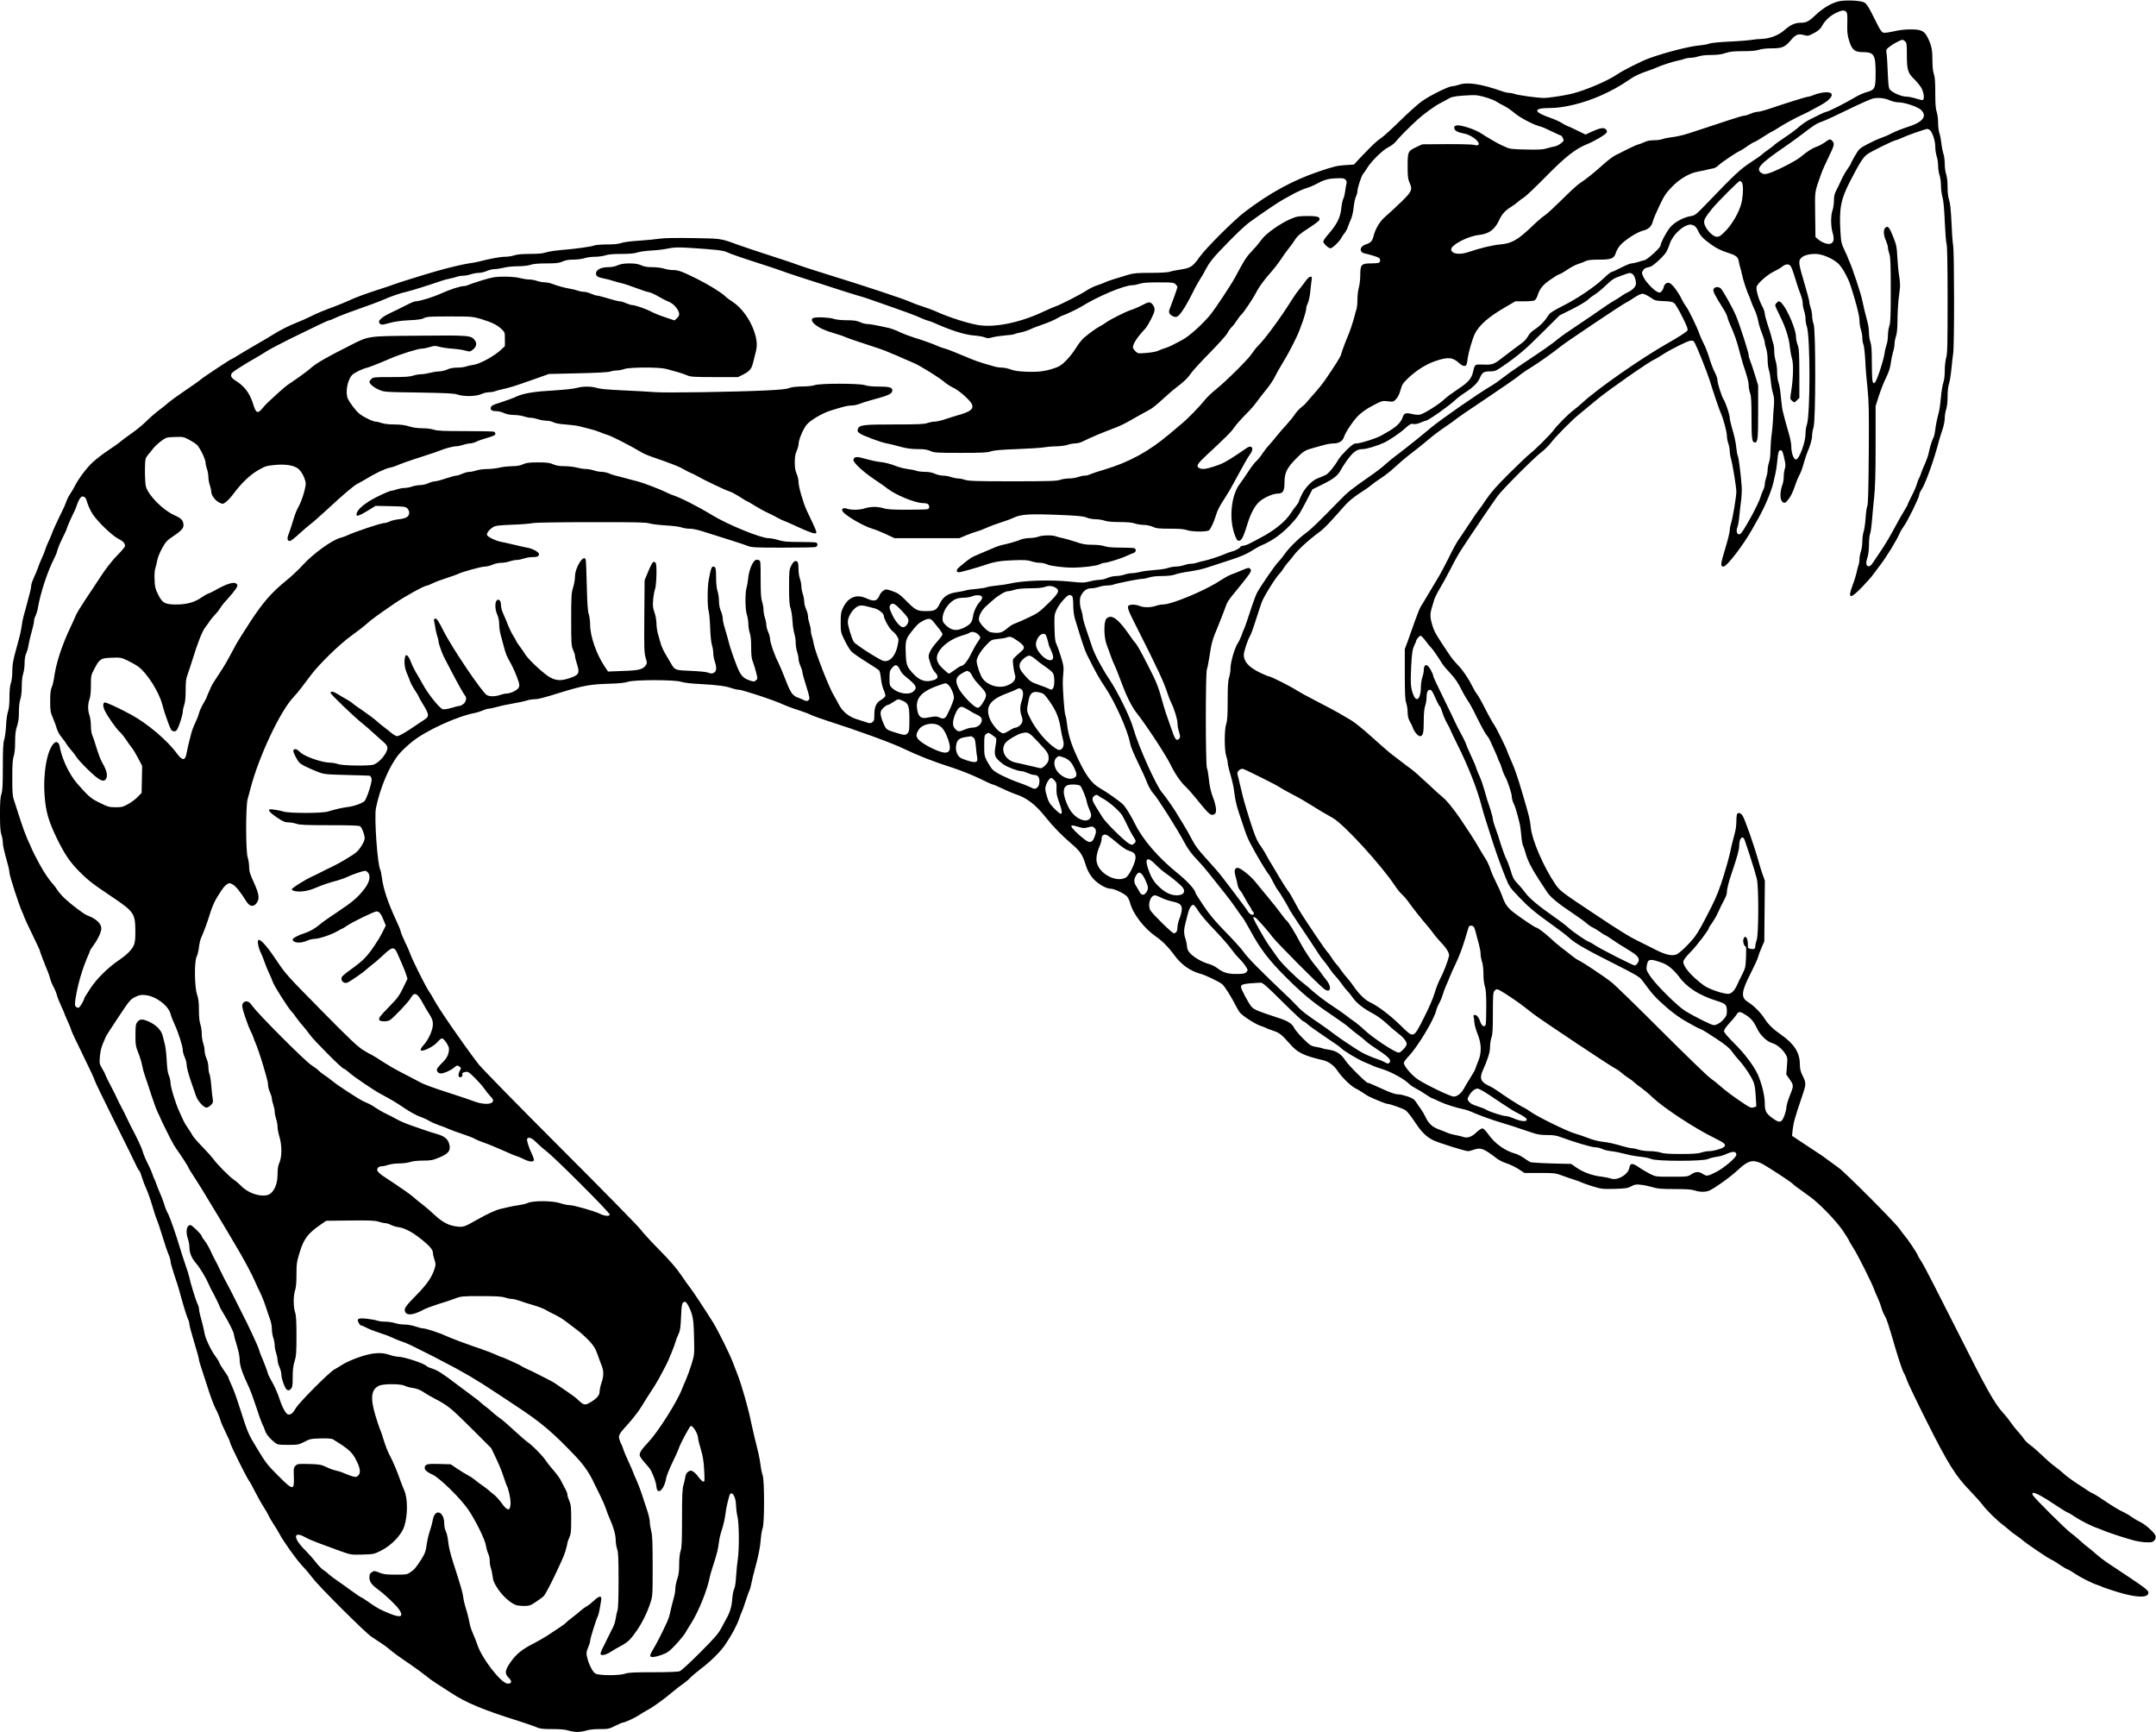 <?xml version="1.0" standalone="no"?>
<!DOCTYPE svg PUBLIC "-//W3C//DTD SVG 20010904//EN"
 "http://www.w3.org/TR/2001/REC-SVG-20010904/DTD/svg10.dtd">
<svg version="1.0" xmlns="http://www.w3.org/2000/svg"
 width="2276pt" height="1828pt" viewBox="0 0 2276 1828"
 preserveAspectRatio="xMidYMid meet">
<g transform="translate(0,1828) scale(0.1,-0.1)"
fill="#000000" stroke="none">
<path d="M19440 18271 c-82 -9 -189 -68 -276 -152 -67 -64 -96 -79 -151 -79
-62 0 -113 -22 -173 -76 -64 -57 -158 -93 -247 -95 -26 0 -73 -5 -103 -10 -30
-5 -136 -14 -235 -18 -101 -5 -193 -14 -210 -21 -16 -7 -66 -16 -110 -20 -106
-10 -354 -73 -525 -135 -76 -27 -271 -125 -333 -167 -107 -73 -338 -171 -487
-208 -83 -20 -244 -44 -295 -44 -67 1 -273 29 -308 43 -16 6 -41 11 -56 11
-16 0 -48 7 -72 16 -225 79 -368 101 -459 69 -23 -8 -55 -15 -70 -15 -35 0
-225 -93 -315 -155 -38 -26 -142 -119 -230 -205 -88 -87 -181 -171 -206 -188
-50 -34 -78 -60 -206 -193 l-81 -86 -95 -6 c-80 -5 -124 -16 -274 -67 -272
-92 -514 -223 -783 -427 -109 -82 -413 -385 -476 -475 -72 -102 -95 -117 -202
-133 -48 -7 -100 -18 -115 -24 -17 -6 -99 -11 -199 -11 -143 0 -181 -3 -241
-21 -120 -35 -231 -71 -242 -79 -5 -4 -39 -17 -75 -29 -36 -11 -89 -37 -119
-57 -56 -38 -288 -157 -331 -169 -14 -4 -72 -30 -129 -56 -243 -115 -511 -169
-685 -140 -115 20 -312 83 -446 144 -30 14 -92 36 -137 51 -45 14 -101 35
-125 46 -73 34 -471 166 -933 309 -110 34 -222 71 -250 81 -27 11 -106 38
-175 60 -300 98 -400 131 -480 160 -175 64 -166 62 -465 67 -179 3 -305 1
-350 -6 -38 -6 -135 -16 -215 -21 -83 -5 -164 -15 -189 -24 -29 -11 -79 -16
-152 -16 -59 0 -120 -5 -136 -11 -32 -13 -199 -36 -359 -49 -61 -5 -130 -17
-154 -25 -29 -10 -81 -15 -165 -15 -83 0 -136 -5 -165 -15 -23 -8 -67 -15 -98
-15 -49 0 -159 -20 -282 -52 -25 -6 -70 -14 -100 -18 -57 -8 -211 -44 -340
-81 -136 -39 -425 -129 -450 -140 -14 -6 -86 -31 -160 -54 -159 -52 -243 -83
-325 -121 -33 -15 -87 -37 -120 -50 -151 -56 -196 -75 -280 -116 -49 -24 -112
-52 -140 -62 -70 -26 -190 -87 -252 -127 -29 -19 -100 -61 -158 -94 -58 -33
-143 -84 -190 -112 -46 -29 -87 -53 -90 -53 -10 0 -298 -191 -325 -215 -14
-13 -88 -65 -165 -117 -77 -52 -153 -107 -170 -122 -16 -16 -63 -53 -103 -83
-40 -30 -101 -83 -135 -117 -34 -34 -102 -91 -152 -126 -49 -34 -104 -75 -122
-90 -17 -16 -76 -57 -130 -93 -54 -36 -126 -91 -160 -122 -64 -58 -153 -175
-193 -255 -13 -25 -35 -63 -50 -85 -15 -22 -33 -58 -40 -80 -7 -22 -28 -69
-46 -105 -36 -71 -104 -219 -104 -226 0 -3 -9 -26 -21 -52 -11 -26 -26 -60
-34 -77 -7 -16 -16 -41 -20 -55 -4 -14 -20 -52 -35 -85 -15 -33 -33 -78 -40
-100 -7 -22 -26 -67 -42 -100 -15 -33 -28 -71 -28 -84 0 -13 -6 -47 -14 -75
-8 -28 -19 -71 -25 -96 -6 -25 -20 -76 -31 -115 -12 -38 -25 -97 -29 -130 -9
-68 -19 -108 -67 -282 -26 -95 -34 -142 -34 -207 0 -49 -6 -101 -15 -126 -10
-28 -15 -80 -15 -150 0 -72 -5 -122 -16 -151 -8 -24 -18 -91 -20 -149 -3 -58
-12 -125 -20 -149 -10 -33 -14 -105 -14 -287 0 -189 -3 -251 -15 -284 -11 -31
-15 -87 -15 -215 0 -128 4 -184 15 -215 8 -23 15 -60 15 -81 0 -36 11 -82 56
-245 8 -28 14 -62 14 -75 0 -31 102 -346 135 -416 8 -17 15 -33 15 -36 0 -8
64 -147 121 -262 27 -55 49 -103 49 -108 0 -8 64 -175 85 -222 7 -16 18 -50
25 -75 6 -25 22 -63 35 -85 12 -22 28 -60 35 -85 6 -25 27 -78 46 -118 19 -41
34 -76 34 -78 0 -3 9 -26 21 -52 11 -26 26 -60 34 -77 7 -16 16 -41 20 -55 4
-14 61 -134 126 -267 66 -133 119 -248 119 -256 0 -8 92 -198 204 -423 112
-225 216 -434 230 -466 13 -31 30 -59 35 -63 6 -3 18 -32 27 -63 9 -31 29 -86
45 -120 16 -35 46 -118 66 -185 19 -67 41 -133 48 -147 7 -14 34 -93 59 -176
25 -83 55 -171 66 -195 11 -24 20 -56 20 -70 0 -14 18 -79 40 -145 23 -65 45
-137 51 -159 37 -137 75 -265 91 -300 10 -22 18 -51 18 -64 0 -13 23 -97 50
-187 28 -90 50 -171 50 -181 0 -11 14 -59 31 -108 16 -50 50 -151 73 -225 24
-74 57 -161 74 -192 17 -31 38 -81 47 -111 8 -30 36 -93 60 -141 25 -48 45
-95 45 -104 0 -18 169 -359 199 -401 11 -14 43 -73 72 -131 30 -58 68 -125 85
-150 17 -25 39 -63 49 -85 10 -22 35 -65 55 -95 20 -30 45 -71 55 -90 40 -79
175 -269 240 -340 39 -41 90 -102 115 -135 60 -83 553 -574 620 -619 30 -20
80 -53 110 -73 30 -20 66 -47 80 -59 31 -29 107 -84 230 -167 52 -36 120 -85
150 -110 30 -25 82 -63 116 -84 33 -21 101 -65 150 -97 165 -109 338 -181 735
-306 69 -22 145 -48 170 -59 36 -17 66 -21 170 -21 86 0 140 -5 169 -15 23 -8
66 -15 95 -15 29 0 72 7 95 15 27 9 79 15 139 15 91 0 102 2 167 35 38 19 76
35 84 35 19 0 133 54 172 81 16 12 55 35 88 53 60 32 173 114 270 196 30 26
75 60 100 77 25 17 59 45 75 63 17 18 63 57 103 88 117 88 221 191 274 272 67
100 121 203 143 270 10 30 21 60 25 65 4 6 22 55 39 109 18 54 36 108 42 118
6 11 14 40 19 66 4 26 27 119 51 207 27 102 45 195 49 255 4 52 13 111 21 130
20 50 20 509 0 560 -7 19 -17 64 -21 100 -4 36 -15 94 -23 130 -26 101 -68
281 -77 325 -29 146 -97 385 -143 505 -14 36 -37 95 -51 132 -34 90 -153 329
-207 418 -68 110 -228 353 -248 375 -10 11 -50 67 -89 125 -50 74 -118 153
-229 265 -87 88 -178 187 -202 220 -24 33 -406 422 -849 865 -443 443 -830
838 -861 879 -178 233 -427 596 -477 693 -9 18 -30 53 -47 77 -36 53 -179 340
-197 396 -7 22 -33 80 -57 129 -23 49 -43 97 -43 105 0 9 -20 59 -45 111 -90
194 -138 336 -154 461 -5 37 -12 72 -16 79 -30 48 -66 556 -46 652 43 211 140
441 238 562 26 33 89 93 138 133 146 120 479 273 672 309 21 4 56 15 78 25 22
10 51 19 63 19 13 0 54 9 90 19 37 11 112 27 167 36 55 9 120 23 144 31 25 8
62 14 84 14 38 0 90 13 272 70 245 75 314 88 525 94 99 3 159 9 189 20 63 23
498 23 562 0 28 -10 104 -19 209 -24 181 -10 262 -21 329 -45 24 -8 56 -15 71
-15 36 0 365 -108 455 -150 39 -18 113 -46 165 -62 52 -17 113 -39 134 -50 22
-11 101 -40 175 -64 346 -111 679 -233 809 -295 161 -77 314 -137 527 -205 77
-25 199 -74 272 -109 72 -36 137 -65 143 -65 7 0 53 -20 104 -44 50 -24 109
-49 131 -56 121 -38 217 -111 323 -245 79 -99 173 -195 275 -282 90 -77 114
-112 147 -218 23 -74 59 -132 105 -173 56 -49 120 -82 161 -82 37 0 142 -50
171 -81 11 -13 27 -44 33 -69 32 -119 149 -270 280 -360 63 -44 130 -112 184
-187 74 -104 170 -172 286 -203 50 -14 196 -84 224 -109 25 -22 95 -133 134
-211 18 -36 41 -75 51 -87 32 -38 161 -121 215 -139 28 -9 56 -20 61 -24 6 -4
40 -17 76 -29 67 -22 88 -39 178 -141 78 -90 146 -123 345 -169 63 -15 116
-54 158 -116 45 -67 139 -158 184 -180 21 -10 58 -32 83 -49 25 -18 57 -37 71
-43 79 -36 170 -73 182 -73 29 0 170 -50 198 -70 16 -12 59 -65 94 -119 73
-110 123 -160 197 -196 58 -28 336 -115 367 -115 11 0 39 7 63 16 71 25 103
12 240 -93 23 -18 69 -41 103 -51 34 -11 90 -38 125 -60 l64 -42 163 0 c151 0
168 -2 231 -26 37 -14 97 -35 133 -46 36 -11 70 -24 75 -28 6 -4 57 -22 114
-40 97 -30 110 -31 235 -28 114 3 137 6 176 27 38 20 53 22 103 16 33 -3 87
-15 121 -25 50 -16 91 -20 232 -20 131 0 182 -4 218 -16 30 -10 67 -15 99 -12
46 4 67 14 167 83 63 43 145 107 182 142 106 101 157 117 248 76 50 -23 317
-197 335 -218 6 -7 38 -33 72 -56 33 -24 82 -60 109 -79 100 -71 284 -262 350
-362 35 -53 64 -99 64 -103 0 -4 20 -38 45 -77 44 -67 204 -387 220 -438 4
-14 20 -52 36 -85 15 -33 33 -80 39 -105 7 -25 22 -63 35 -85 25 -43 33 -69
120 -365 32 -107 68 -213 80 -235 13 -22 30 -62 39 -90 9 -27 102 -221 207
-430 220 -440 306 -577 454 -728 52 -54 113 -122 134 -150 43 -58 156 -168
214 -211 20 -15 50 -39 65 -53 15 -14 47 -39 72 -56 25 -16 56 -40 70 -52 40
-36 262 -186 300 -204 19 -8 62 -34 95 -57 33 -23 70 -45 82 -48 12 -4 46 -24
75 -44 60 -41 183 -103 243 -122 22 -7 45 -16 50 -20 6 -4 78 -28 161 -54 200
-61 324 -63 324 -7 0 28 -26 47 -420 308 -47 31 -103 74 -125 94 -22 21 -59
51 -81 68 -23 16 -68 54 -99 83 -31 29 -74 64 -94 78 -46 31 -384 367 -400
397 -29 56 50 23 230 -97 64 -43 126 -81 138 -85 11 -3 44 -23 73 -43 54 -37
184 -103 228 -117 14 -4 39 -13 55 -21 55 -25 259 -92 350 -115 63 -16 148
-23 180 -15 30 8 48 39 40 67 -11 33 -103 116 -163 146 -32 15 -73 40 -92 54
-19 15 -57 37 -85 50 -47 21 -116 63 -246 151 -32 21 -65 41 -75 45 -18 6 -37
18 -199 126 -38 25 -88 63 -110 84 -22 20 -62 53 -90 73 -27 19 -90 73 -138
120 -49 47 -107 97 -129 111 -21 15 -51 44 -65 65 -14 22 -43 57 -64 79 -20
22 -53 63 -71 90 -19 28 -52 69 -74 93 -101 111 -175 243 -501 892 -181 360
-345 679 -365 708 -20 29 -40 62 -43 73 -8 25 -107 172 -140 209 -12 14 -36
45 -53 70 -42 63 -574 597 -643 645 -31 22 -83 60 -115 84 -32 25 -84 61 -115
80 -31 20 -102 67 -159 105 l-102 68 6 62 c4 33 14 86 23 116 15 54 25 85 84
260 36 105 36 121 -1 195 -24 48 -29 73 -30 128 0 117 -63 213 -199 307 -81
56 -134 107 -174 170 -40 63 -113 136 -174 174 -77 47 -72 107 26 299 39 76
75 154 80 175 5 20 22 66 38 102 l28 65 3 320 3 320 -27 75 c-14 41 -30 93
-36 115 -44 163 -149 464 -173 497 -22 31 -50 36 -59 12 -3 -9 -6 -43 -6 -76
0 -34 -6 -84 -14 -112 -22 -78 -48 -187 -56 -231 -4 -22 -32 -123 -63 -225
-42 -138 -75 -220 -127 -325 -100 -197 -133 -258 -176 -318 -51 -70 -171 -186
-201 -193 -62 -16 -125 3 -273 81 -25 13 -70 36 -100 50 -115 55 -207 111
-517 318 -325 216 -338 226 -389 302 -121 180 -240 457 -254 590 -8 84 -16
117 -87 357 -48 163 -81 261 -113 333 -34 76 -50 115 -50 119 0 12 -112 241
-131 267 -23 33 -67 112 -129 234 -23 44 -49 89 -59 100 -10 11 -32 49 -50 85
-41 83 -105 176 -156 226 -22 22 -57 64 -77 94 -143 211 -166 249 -186 317
-26 83 -27 123 -8 184 7 24 19 62 25 85 6 22 34 78 62 125 28 46 80 141 115
210 35 70 84 157 109 195 122 187 322 482 385 569 49 68 388 408 459 460 32
24 78 69 102 100 56 73 227 245 305 307 32 26 115 95 184 152 113 95 556 404
605 422 11 4 47 26 81 48 33 23 115 68 182 101 126 61 142 64 164 24 27 -51
125 -296 154 -386 47 -151 102 -312 118 -348 27 -58 66 -203 66 -243 0 -22 7
-59 15 -82 8 -23 15 -58 15 -78 0 -19 6 -58 14 -86 18 -64 56 -299 56 -346 0
-51 -38 -278 -55 -329 -8 -25 -15 -61 -15 -80 0 -20 -22 -108 -49 -196 -48
-157 -51 -185 -17 -185 35 0 207 223 301 390 17 30 47 83 67 119 73 130 137
284 159 378 6 26 15 68 21 93 6 25 15 81 19 125 9 101 17 127 38 123 17 -3 23
-19 42 -109 9 -43 9 -65 0 -89 -6 -18 -11 -55 -11 -81 0 -26 -5 -60 -11 -76
-33 -88 -31 -176 4 -195 18 -9 25 -6 50 23 31 37 55 86 82 169 10 30 28 73 40
95 13 22 33 76 45 120 12 44 29 96 37 115 33 75 53 145 53 185 0 24 7 62 15
86 23 65 24 1023 1 1088 -9 24 -16 63 -16 86 0 23 -7 62 -15 85 -8 23 -15 53
-15 65 0 12 -22 96 -49 186 -62 209 -67 239 -42 271 25 31 81 48 157 48 68 0
174 -44 237 -99 43 -38 106 -151 135 -241 58 -180 92 -314 92 -363 0 -30 7
-74 15 -97 8 -23 15 -62 15 -86 0 -23 5 -55 12 -71 6 -15 15 -91 19 -168 3
-77 14 -211 24 -298 14 -134 16 -243 13 -685 -3 -385 -7 -535 -16 -555 -7 -16
-15 -74 -18 -130 -4 -56 -13 -119 -21 -141 -7 -21 -13 -67 -13 -101 0 -34 -7
-82 -15 -105 -8 -23 -15 -60 -15 -81 0 -21 -5 -50 -11 -66 -6 -15 -14 -48 -19
-73 -5 -25 -24 -88 -44 -140 -54 -144 -25 -148 105 -12 46 48 99 107 116 132
18 25 55 74 82 110 58 76 160 243 192 315 12 28 33 62 45 78 33 39 164 306
164 332 0 12 12 40 27 61 40 59 136 329 181 509 6 22 22 74 36 115 15 42 26
96 26 126 0 28 7 71 15 94 9 26 15 78 15 135 0 56 6 109 15 135 8 23 19 92 25
153 6 62 14 137 19 167 13 73 12 1059 0 1135 -6 33 -14 146 -18 250 -6 132
-14 203 -25 234 -10 28 -16 76 -16 136 0 57 -6 109 -15 135 -8 23 -15 73 -15
110 0 37 -6 85 -14 106 -7 22 -17 70 -21 108 -4 38 -13 87 -21 109 -8 22 -14
72 -14 112 0 40 -7 92 -15 115 -11 31 -15 86 -15 200 0 114 -4 169 -15 200
-10 27 -15 79 -15 144 0 111 -9 154 -47 233 -37 77 -68 93 -184 93 -60 0 -125
-8 -179 -21 -47 -11 -95 -17 -107 -14 -15 3 -33 27 -55 70 -18 35 -52 103 -76
150 -30 58 -52 89 -71 99 -35 18 -155 27 -241 17z m51 -117 c10 -12 13 -45 10
-123 -2 -88 1 -120 19 -179 29 -96 59 -122 140 -122 124 0 140 -25 140 -218 0
-167 -6 -180 -97 -205 -32 -9 -85 -33 -118 -53 -83 -51 -287 -154 -304 -154
-7 0 -34 -11 -60 -24 -25 -13 -75 -38 -111 -55 -36 -17 -87 -52 -115 -77 -27
-25 -94 -75 -147 -110 -53 -35 -105 -72 -115 -82 -10 -10 -39 -33 -66 -51 -26
-18 -55 -40 -65 -50 -9 -10 -64 -48 -121 -85 -107 -70 -170 -128 -450 -420
-127 -132 -137 -140 -182 -147 -80 -13 -178 -67 -222 -124 -42 -54 -97 -160
-97 -186 0 -22 -137 -148 -169 -155 -14 -3 -46 -12 -70 -20 -25 -8 -55 -14
-68 -14 -12 0 -62 -20 -110 -45 -47 -25 -92 -45 -100 -45 -7 0 -46 -31 -85
-69 -98 -92 -275 -212 -433 -291 -100 -51 -135 -74 -150 -99 -35 -58 -88 -112
-142 -147 -34 -21 -59 -47 -73 -74 -11 -22 -40 -54 -63 -70 -53 -39 -152 -113
-223 -168 -73 -57 -95 -64 -188 -60 -88 3 -86 5 -105 -75 -18 -75 -50 -112
-162 -186 -57 -38 -120 -84 -139 -103 -50 -50 -219 -157 -259 -164 -18 -4 -58
-1 -88 7 -63 15 -82 8 -96 -37 -18 -53 -67 -101 -157 -152 -19 -10 -51 -29
-70 -40 -48 -28 -216 -82 -258 -82 -28 0 -46 -11 -104 -67 -38 -38 -79 -84
-89 -103 -39 -69 -101 -145 -132 -162 -18 -9 -54 -25 -80 -34 -63 -21 -140
-100 -178 -181 -16 -34 -29 -65 -29 -70 0 -5 -13 -24 -28 -43 -16 -19 -41 -54
-55 -76 -55 -88 -177 -186 -322 -261 -22 -11 -66 -34 -98 -52 -31 -17 -68 -31
-82 -31 -13 0 -28 -6 -32 -14 -10 -16 -57 -41 -98 -50 -16 -4 -43 -14 -60 -22
-49 -22 -177 -64 -225 -74 -25 -4 -58 -13 -73 -19 -16 -6 -43 -11 -61 -11 -19
0 -53 -7 -76 -15 -23 -8 -62 -15 -85 -15 -23 0 -62 -7 -86 -15 -24 -9 -87 -18
-139 -21 -52 -4 -120 -12 -151 -20 -31 -8 -73 -14 -92 -14 -19 0 -54 -7 -77
-15 -23 -8 -63 -15 -89 -15 -25 0 -66 -9 -90 -20 -24 -11 -61 -20 -83 -20 -21
0 -69 -7 -105 -17 -60 -15 -80 -15 -192 -3 -223 24 -516 14 -661 -22 -25 -6
-81 -14 -125 -18 -44 -4 -92 -12 -108 -18 -15 -6 -64 -14 -110 -18 -45 -3 -95
-10 -112 -16 -16 -5 -58 -13 -92 -18 -91 -12 -145 -47 -179 -115 -37 -76 -52
-85 -150 -85 -94 0 -112 10 -222 123 -54 54 -75 68 -132 88 -65 22 -69 22 -94
5 -15 -9 -32 -29 -38 -44 -30 -69 -56 -76 -145 -36 -101 45 -187 11 -240 -94
-25 -52 -28 -67 -28 -162 0 -103 1 -106 42 -190 23 -47 55 -99 70 -116 16 -16
86 -65 156 -109 70 -43 132 -84 138 -92 7 -7 15 -46 19 -86 4 -39 17 -94 29
-120 12 -26 20 -56 17 -65 -4 -9 -24 -27 -46 -40 -50 -28 -70 -73 -70 -158 0
-52 -3 -65 -21 -77 -17 -13 -26 -13 -62 -1 -23 8 -73 24 -112 36 -78 26 -144
81 -180 153 -11 22 -33 62 -50 90 -54 89 -201 467 -215 550 -4 28 -13 63 -19
78 -6 16 -11 43 -11 61 0 19 -7 53 -15 76 -8 23 -15 57 -15 74 0 17 -9 51 -20
75 -11 24 -20 60 -20 81 0 21 -7 57 -15 80 -8 23 -15 59 -15 80 0 21 -7 57
-15 80 -8 23 -15 66 -15 94 0 75 -8 98 -34 94 -13 -2 -29 -19 -43 -48 -21 -41
-23 -57 -23 -226 0 -139 4 -192 16 -225 8 -24 18 -84 20 -134 3 -49 12 -110
20 -134 8 -25 14 -68 14 -97 0 -28 7 -71 15 -94 8 -23 15 -57 15 -74 0 -17 9
-51 20 -75 11 -24 20 -52 20 -63 0 -11 18 -78 41 -149 33 -105 39 -132 29
-144 -16 -19 -26 -19 -75 5 -22 11 -45 19 -50 20 -6 0 -25 12 -42 28 -22 20
-44 62 -82 162 -29 74 -63 155 -76 180 -37 70 -85 208 -85 243 0 18 -9 52 -20
76 -11 24 -20 58 -20 76 0 18 -7 52 -15 75 -8 23 -15 62 -15 85 0 23 -7 62
-15 85 -11 32 -15 90 -15 237 0 192 0 194 -22 202 -16 6 -28 4 -39 -5 -31 -28
-62 -107 -70 -183 -4 -42 -13 -92 -19 -111 -15 -53 -13 -230 5 -280 8 -23 15
-66 15 -95 0 -29 7 -72 15 -95 10 -28 15 -80 15 -152 0 -83 4 -121 19 -156 10
-26 26 -76 34 -112 16 -63 16 -66 -3 -81 -17 -15 -24 -15 -60 -3 -63 22 -85
40 -115 95 -28 52 -98 249 -115 324 -5 22 -21 76 -34 120 -14 44 -26 96 -26
116 0 20 -9 56 -20 80 -12 28 -20 66 -20 105 0 34 -7 81 -15 104 -9 26 -15 78
-15 135 0 105 -5 125 -30 125 -18 0 -28 -27 -49 -146 -14 -77 -14 -279 0 -324
6 -19 13 -98 16 -175 2 -80 11 -159 19 -184 8 -25 14 -63 14 -87 0 -23 7 -61
15 -84 24 -67 20 -108 -11 -122 -20 -9 -32 -9 -57 2 -19 8 -92 15 -184 19
-168 7 -169 7 -211 81 -11 19 -36 62 -56 95 -20 33 -43 83 -51 112 -8 29 -22
77 -30 106 -8 30 -15 79 -15 109 0 30 -9 81 -21 114 -17 48 -19 73 -14 131 3
40 12 91 20 114 15 42 21 241 9 273 -3 9 -14 16 -23 16 -11 0 -28 -30 -56 -98
l-40 -97 -3 -380 c-3 -337 -1 -387 14 -438 17 -56 17 -58 -2 -84 -30 -39 -74
-50 -242 -55 l-153 -6 -38 57 c-86 129 -151 317 -151 438 0 39 -7 89 -15 112
-10 30 -16 111 -20 294 -4 138 -8 262 -11 275 -15 76 -114 -75 -114 -175 0
-28 -9 -80 -20 -115 -18 -56 -20 -91 -20 -338 0 -253 2 -279 20 -319 11 -24
20 -52 20 -64 0 -11 10 -52 22 -89 30 -93 20 -112 -76 -145 -92 -30 -138 -29
-205 5 -60 30 -229 186 -264 242 -11 19 -38 58 -59 86 -21 28 -38 54 -38 57 0
4 -15 30 -33 59 -18 29 -41 76 -51 103 -10 28 -31 78 -47 113 -16 35 -29 75
-29 90 0 46 -11 72 -30 72 -36 0 -41 -89 -10 -159 12 -26 20 -65 20 -99 0 -30
6 -78 14 -106 8 -28 22 -80 31 -116 23 -88 34 -117 67 -173 32 -55 74 -152 93
-213 9 -32 10 -46 0 -63 -14 -26 -85 -61 -125 -61 -15 0 -47 -7 -70 -15 -52
-18 -106 -19 -140 -2 -47 24 -373 506 -460 682 -49 97 -67 125 -82 125 -17 0
-19 -5 -14 -32 4 -18 11 -55 15 -83 5 -27 14 -63 20 -78 6 -16 11 -38 11 -49
0 -22 41 -136 62 -173 6 -11 39 -74 73 -140 70 -134 132 -245 146 -259 18 -20
9 -64 -17 -85 -15 -12 -33 -21 -41 -21 -8 0 -46 -9 -84 -21 -39 -12 -80 -18
-94 -15 -35 9 -161 167 -215 270 -15 28 -44 78 -64 111 -20 33 -46 86 -58 118
-11 32 -29 62 -39 68 -15 8 -19 4 -25 -27 -9 -49 0 -111 23 -164 11 -25 26
-61 32 -80 6 -19 29 -62 51 -95 22 -33 40 -63 40 -67 0 -4 22 -44 50 -89 61
-100 63 -121 12 -154 -20 -14 -88 -59 -150 -100 -64 -43 -123 -75 -137 -75
-14 0 -41 15 -62 33 -21 18 -56 46 -78 62 -22 16 -58 45 -80 66 -22 20 -85 67
-140 105 -55 37 -106 73 -113 81 -7 7 -34 25 -60 40 -26 14 -68 39 -93 55 -50
31 -79 36 -79 14 0 -14 248 -252 335 -321 28 -22 82 -69 121 -105 39 -36 87
-79 107 -96 27 -23 37 -39 37 -60 -1 -52 -81 -150 -144 -174 -44 -16 -326 -13
-376 5 -23 8 -61 15 -84 15 -86 1 -270 64 -316 110 -32 32 -56 41 -69 26 -9
-11 -4 -28 22 -77 29 -55 40 -67 92 -94 33 -17 94 -44 135 -60 73 -28 82 -29
315 -35 132 -3 241 -7 242 -8 1 -1 7 -11 13 -22 8 -16 4 -43 -20 -123 -18 -56
-40 -110 -50 -121 -25 -25 -112 -56 -185 -65 -60 -8 -122 -22 -204 -47 -62
-19 -413 -19 -467 0 -22 7 -65 16 -97 20 -54 7 -58 6 -55 -11 1 -10 38 -42 81
-71 64 -43 86 -52 121 -52 24 0 63 -7 86 -15 34 -12 102 -15 349 -15 230 0
311 -3 324 -12 19 -15 47 -89 47 -127 0 -31 -48 -112 -88 -146 -36 -32 -188
-122 -260 -155 -31 -14 -77 -37 -102 -50 -25 -13 -70 -36 -101 -50 -81 -36
-218 -123 -219 -137 0 -7 16 -15 35 -19 58 -11 136 1 205 30 78 34 153 59 240
82 36 10 85 27 110 40 25 12 77 32 117 45 70 22 73 22 93 4 38 -35 24 -106
-37 -183 -70 -89 -124 -134 -288 -243 -71 -47 -150 -102 -174 -123 -54 -46
-114 -80 -166 -96 -63 -19 -125 -52 -125 -66 0 -37 82 -44 149 -14 24 11 60
20 80 20 47 0 182 45 244 82 26 15 50 28 53 28 3 0 24 13 47 29 61 41 287 151
312 151 29 0 47 -23 75 -92 l23 -57 -34 -68 c-44 -89 -130 -216 -188 -276 -25
-27 -88 -78 -139 -114 -50 -35 -97 -73 -102 -83 -21 -39 22 -80 63 -59 39 21
168 110 188 130 11 11 41 36 67 56 26 19 80 66 120 104 95 89 114 91 149 12
13 -32 35 -80 47 -108 13 -27 31 -74 41 -103 l17 -53 -46 -95 c-39 -81 -60
-110 -143 -195 -107 -110 -117 -123 -109 -145 7 -17 78 -19 109 -3 34 18 200
193 222 233 38 70 70 57 126 -47 18 -34 50 -89 71 -121 30 -47 38 -69 38 -107
0 -59 -46 -162 -95 -216 -63 -68 -35 -83 61 -33 31 16 70 45 86 65 16 19 36
35 44 35 20 0 74 -79 74 -109 0 -56 -21 -100 -70 -147 -28 -27 -53 -57 -56
-67 -8 -24 13 -47 41 -47 32 0 104 32 141 63 28 24 33 25 52 11 21 -14 21 -17
7 -44 -21 -42 -19 -70 5 -70 18 0 25 15 21 42 0 3 13 10 30 13 29 7 37 1 101
-61 38 -38 83 -89 100 -114 17 -25 46 -61 65 -81 30 -32 33 -40 24 -58 -17
-31 -109 -29 -198 5 -37 14 -129 45 -203 69 -244 79 -324 108 -375 137 -11 7
-76 40 -145 76 -116 59 -166 88 -307 179 -29 18 -55 33 -57 33 -3 0 -39 20
-79 45 -61 37 -143 114 -447 423 -354 359 -377 384 -465 517 -93 140 -165 225
-193 225 -20 0 -7 -80 23 -140 12 -25 30 -70 40 -100 10 -30 30 -80 45 -110
15 -30 33 -73 40 -95 13 -40 166 -281 199 -313 10 -9 32 -37 48 -62 17 -25 48
-63 68 -85 20 -22 54 -65 75 -95 42 -60 341 -360 359 -360 6 0 30 -17 54 -38
50 -46 254 -184 335 -228 126 -68 161 -89 257 -154 56 -37 125 -75 155 -85 30
-10 75 -30 100 -45 25 -15 70 -35 100 -45 30 -10 79 -28 109 -42 29 -13 96
-37 148 -54 52 -17 109 -39 127 -50 18 -10 52 -25 77 -33 41 -13 150 -58 222
-90 72 -33 123 -54 147 -61 14 -4 46 -18 72 -31 52 -26 96 -31 104 -11 2 7 -6
35 -19 62 -34 70 -60 153 -52 165 15 24 53 8 100 -41 28 -28 75 -69 105 -92
85 -63 671 -649 667 -667 -4 -20 -56 -16 -105 9 -58 29 -277 91 -320 91 -21 0
-65 9 -97 20 -78 27 -286 29 -343 3 -20 -9 -62 -19 -92 -23 -30 -4 -75 -12
-100 -18 -25 -6 -67 -16 -95 -22 -51 -11 -137 -51 -260 -120 -115 -66 -135
-73 -190 -67 -91 8 -161 43 -244 121 -42 39 -101 90 -131 113 -30 22 -73 57
-94 76 -34 31 -129 97 -323 225 -29 20 -55 44 -59 54 -8 26 13 48 46 48 15 0
47 7 70 15 23 8 75 15 115 15 40 0 92 7 115 15 26 9 79 15 136 15 83 0 103 4
170 32 91 38 118 67 111 121 -9 66 -46 102 -129 126 -40 11 -100 30 -133 42
-33 11 -91 32 -130 45 -82 29 -127 48 -175 75 -19 11 -64 34 -99 51 -35 16
-85 45 -110 62 -25 18 -57 37 -71 43 -14 7 -42 19 -63 29 -51 23 -281 173
-332 217 -22 19 -58 45 -80 59 -22 14 -48 35 -59 46 -10 12 -45 38 -78 59 -66
42 -550 526 -618 618 -32 44 -46 55 -69 55 -20 0 -31 -7 -39 -25 -9 -20 -6
-42 23 -130 19 -57 45 -126 58 -152 14 -27 28 -59 32 -73 4 -14 13 -38 21 -55
17 -38 58 -158 85 -250 42 -145 49 -173 49 -201 0 -16 9 -49 20 -73 11 -24 20
-53 20 -66 0 -12 7 -42 15 -65 8 -23 15 -57 15 -75 0 -18 7 -52 15 -75 8 -23
15 -61 15 -84 0 -22 9 -70 20 -104 27 -87 27 -214 0 -273 -14 -32 -20 -66 -20
-124 0 -92 -28 -166 -75 -203 -62 -49 -222 -8 -305 77 -19 20 -55 51 -80 68
-50 34 -182 168 -220 223 -14 19 -65 76 -113 125 -49 50 -96 104 -104 120 -9
17 -30 51 -48 76 -18 25 -39 61 -48 80 -8 19 -29 64 -46 101 -41 91 -91 257
-91 302 0 20 -8 53 -17 74 -12 25 -19 76 -23 157 -3 66 -12 143 -19 170 -7 28
-18 70 -24 94 -13 56 -68 113 -142 146 -69 32 -98 32 -124 -1 -18 -23 -21 -41
-21 -140 0 -102 3 -119 31 -189 17 -42 34 -100 39 -128 5 -29 18 -79 30 -112
12 -33 42 -122 66 -198 24 -75 55 -159 68 -185 13 -26 30 -62 37 -81 8 -18 26
-56 41 -85 14 -28 41 -80 58 -116 18 -36 45 -83 61 -105 45 -61 129 -192 129
-200 0 -4 30 -53 67 -109 36 -55 101 -159 143 -231 42 -71 93 -155 112 -185
19 -30 46 -75 60 -100 14 -25 58 -99 98 -165 95 -158 189 -332 224 -415 10
-25 33 -74 51 -110 18 -36 45 -103 60 -150 15 -47 36 -108 46 -135 11 -28 19
-73 19 -101 0 -29 7 -71 15 -94 8 -23 15 -59 15 -80 0 -21 7 -57 15 -80 8 -23
15 -57 15 -74 0 -17 9 -51 20 -75 11 -24 20 -58 20 -75 0 -48 39 -155 61 -166
14 -8 23 -6 39 10 17 17 20 33 20 124 0 76 5 121 20 168 17 54 20 92 20 269 0
158 -4 216 -15 249 -19 55 -19 175 0 230 10 29 15 82 15 168 0 116 3 135 35
238 44 142 86 196 222 290 l57 39 254 3 c209 2 263 0 300 -13 25 -8 56 -15 69
-15 13 0 40 -8 61 -19 20 -10 55 -21 77 -23 54 -7 126 -41 194 -91 115 -84
171 -142 171 -177 0 -15 7 -48 16 -74 14 -40 15 -55 4 -90 -26 -89 -80 -170
-190 -281 -116 -118 -135 -145 -125 -175 16 -49 83 -43 195 16 25 14 95 40
155 59 61 18 141 45 178 59 65 25 77 26 276 26 160 0 218 -4 251 -15 23 -8 56
-15 74 -15 17 0 53 -9 81 -19 27 -11 92 -31 144 -46 52 -15 112 -38 133 -51
21 -13 64 -36 96 -50 31 -15 83 -46 114 -70 32 -24 86 -65 120 -91 35 -26 91
-76 125 -112 50 -53 67 -80 89 -141 14 -41 35 -96 45 -122 24 -60 24 -110 -1
-183 -11 -32 -20 -74 -20 -92 0 -40 -30 -75 -102 -117 -54 -31 -66 -28 -128
31 -19 19 -69 56 -110 83 -41 28 -93 63 -115 79 -22 16 -69 43 -105 60 -36 18
-85 42 -110 56 -25 13 -67 33 -95 45 -27 12 -57 28 -65 34 -14 12 -202 96
-214 96 -3 0 -29 11 -58 25 -29 13 -91 37 -138 53 -171 58 -336 120 -389 145
-60 29 -208 77 -238 77 -11 0 -46 9 -78 20 -32 11 -84 20 -115 20 -32 0 -77 7
-100 15 -23 8 -69 15 -101 15 -32 0 -70 5 -86 11 -15 6 -64 15 -108 20 -95 10
-112 2 -89 -42 8 -16 20 -29 27 -29 7 0 33 -11 59 -25 26 -14 85 -37 130 -51
46 -14 110 -38 143 -54 33 -15 71 -31 85 -35 31 -9 108 -42 135 -57 10 -6 55
-28 100 -50 44 -21 89 -44 100 -50 11 -6 58 -31 105 -55 217 -111 355 -192
575 -338 61 -40 155 -102 210 -139 260 -171 387 -279 631 -537 81 -86 141
-174 188 -278 6 -13 32 -65 57 -115 25 -50 54 -116 64 -146 9 -30 29 -80 42
-110 40 -87 63 -171 63 -226 0 -28 7 -71 15 -94 12 -34 15 -100 15 -331 0
-184 -4 -298 -11 -316 -6 -15 -15 -54 -19 -86 -5 -32 -20 -80 -35 -105 -14
-26 -39 -76 -56 -112 -17 -36 -39 -81 -50 -101 -10 -20 -19 -45 -19 -54 0 -25
56 -14 110 22 24 15 70 43 103 60 75 40 104 68 166 158 60 86 111 189 145 292
26 77 26 81 26 393 0 246 -3 327 -15 370 -8 30 -15 73 -15 95 0 23 -13 81 -30
130 -16 50 -42 126 -56 170 -14 44 -39 108 -55 143 -16 35 -29 65 -29 68 0 2
-9 23 -19 47 -66 146 -79 176 -91 212 -7 22 -16 45 -20 50 -4 6 -13 27 -19 47
-16 48 -10 59 98 178 47 53 109 133 136 179 28 46 74 120 104 165 30 44 74
118 97 163 24 45 48 90 53 100 24 42 96 220 105 258 4 16 17 50 29 75 18 37
22 70 27 183 5 135 11 156 42 157 15 0 53 -67 71 -129 16 -52 21 -103 24 -248
4 -181 4 -182 -27 -283 -17 -56 -44 -129 -59 -163 -15 -34 -34 -78 -41 -97
-51 -135 -253 -453 -354 -560 -74 -78 -99 -116 -92 -144 3 -13 28 -47 55 -77
28 -30 54 -63 60 -74 34 -69 55 -126 60 -170 5 -40 10 -51 26 -53 27 -4 66 63
76 130 4 26 34 102 67 170 33 68 63 134 67 148 14 49 117 240 129 240 25 0 76
-88 76 -132 0 -11 13 -64 29 -117 22 -73 30 -126 35 -219 6 -113 5 -123 -10
-120 -10 2 -31 23 -48 46 -17 24 -43 51 -58 60 -24 14 -28 14 -52 -1 -17 -11
-27 -29 -31 -54 -3 -21 -12 -61 -20 -89 -12 -40 -15 -117 -15 -351 0 -242 -3
-309 -15 -343 -9 -27 -15 -79 -15 -140 0 -71 -5 -112 -20 -155 -11 -32 -20
-76 -20 -98 0 -22 -6 -63 -14 -91 -17 -59 -35 -136 -46 -186 -4 -19 -16 -55
-28 -80 -59 -128 -104 -216 -155 -302 -16 -26 -26 -52 -22 -58 10 -16 49 -12
122 14 60 22 78 35 146 107 43 46 90 103 104 128 14 26 41 69 59 97 78 122
174 360 197 489 3 17 19 71 35 120 40 122 54 179 62 250 4 33 15 80 23 105 22
63 39 136 47 200 6 49 18 106 39 180 19 70 71 -1 71 -98 1 -31 7 -84 15 -117
18 -72 20 -345 4 -450 -6 -38 -14 -119 -18 -180 -3 -65 -12 -120 -20 -135 -8
-14 -18 -63 -21 -110 -6 -78 -24 -139 -62 -205 -6 -11 -29 -54 -51 -95 -33
-63 -71 -106 -226 -262 -103 -103 -199 -192 -215 -197 -16 -7 -127 -11 -280
-11 -200 0 -263 -3 -296 -15 -63 -22 -282 -21 -316 2 -29 19 -69 98 -86 172
-10 44 -9 55 10 100 12 27 22 60 22 72 0 23 64 229 82 262 5 10 14 44 19 76 5
31 12 71 15 88 10 54 -19 54 -74 0 -26 -24 -60 -52 -77 -60 -16 -9 -46 -30
-65 -47 -19 -17 -58 -49 -87 -71 -29 -21 -60 -47 -70 -58 -17 -17 -46 -37
-202 -139 -36 -23 -102 -60 -145 -82 -114 -58 -177 -109 -235 -192 -62 -89
-66 -122 -20 -167 37 -37 33 -61 -11 -61 -69 0 -279 272 -324 420 -8 25 -26
70 -40 101 -14 31 -30 76 -35 100 -15 76 -32 142 -48 189 -8 25 -19 72 -23
105 -8 54 -22 103 -103 355 -36 112 -49 168 -57 240 -4 36 -14 79 -23 97 -10
18 -17 53 -17 78 0 134 -98 169 -121 43 -4 -24 -14 -63 -22 -88 -22 -63 -39
-135 -47 -202 -6 -41 -19 -74 -48 -120 -62 -96 -71 -107 -114 -139 -40 -28
-44 -29 -162 -29 -101 0 -129 4 -173 22 -49 20 -53 20 -77 4 -21 -13 -26 -25
-26 -55 0 -47 23 -78 98 -133 78 -58 190 -166 219 -211 46 -72 12 -85 -103
-38 -100 41 -129 56 -216 117 -42 30 -80 54 -85 54 -4 1 -51 32 -103 70 -52
39 -120 86 -150 107 -30 20 -68 49 -85 64 -16 16 -46 38 -65 51 -19 13 -54 50
-79 83 -25 33 -73 87 -107 121 -133 130 -132 212 2 137 27 -16 94 -44 149 -64
55 -20 152 -55 215 -79 114 -41 116 -41 235 -38 115 3 123 4 195 40 110 54
219 167 248 258 38 118 37 298 -1 381 -9 19 -27 66 -41 104 -32 95 -86 220
-119 279 -14 26 -40 92 -56 146 -16 54 -35 108 -41 119 -6 12 -26 73 -45 135
-59 193 -47 285 41 322 48 20 226 19 266 -2 17 -9 57 -20 89 -24 39 -6 73 -19
103 -39 24 -17 80 -49 123 -72 140 -72 175 -101 389 -314 l210 -210 51 -107
c28 -58 63 -143 77 -188 15 -45 31 -91 37 -103 17 -31 38 -127 39 -174 0 -95
-31 -98 -94 -8 -26 35 -63 77 -84 92 -20 15 -45 35 -54 45 -10 9 -39 31 -65
49 -27 18 -63 45 -81 61 -18 15 -52 37 -75 49 -23 12 -73 42 -111 68 l-68 46
-110 3 c-127 4 -154 0 -163 -29 -9 -28 14 -52 83 -84 77 -36 301 -257 379
-374 79 -119 172 -308 183 -374 5 -31 16 -69 24 -86 9 -16 16 -50 16 -75 0
-25 5 -57 11 -73 6 -15 15 -56 19 -89 6 -50 17 -75 59 -138 50 -74 129 -144
186 -166 15 -6 54 -10 88 -10 56 0 67 4 126 44 37 24 74 52 83 62 32 36 198
380 223 460 14 45 25 89 25 97 0 8 9 34 20 58 17 38 20 66 20 194 0 128 -3
156 -20 194 -11 24 -20 53 -20 65 0 12 -9 37 -20 56 -11 19 -30 58 -44 85 -13
28 -49 78 -80 113 -31 35 -67 80 -80 100 -32 51 -133 155 -188 195 -25 17 -94
77 -153 132 -59 55 -124 111 -144 124 -20 13 -54 40 -76 60 -22 21 -56 49 -77
64 -20 15 -44 35 -54 44 -9 10 -54 45 -99 78 -45 33 -118 87 -161 120 -141
108 -199 144 -251 160 -29 9 -55 20 -58 25 -16 26 -238 100 -299 100 -20 0
-63 9 -96 21 -88 30 -183 22 -327 -28 -62 -22 -136 -55 -165 -74 -29 -19 -69
-43 -88 -53 -53 -28 -366 -342 -406 -407 -33 -55 -49 -69 -79 -69 -24 0 -64
71 -96 170 -17 52 -50 129 -75 171 -24 42 -44 81 -44 87 0 10 -49 139 -75 197
-7 17 -17 44 -21 60 -8 34 -122 277 -189 405 -13 25 -36 70 -50 100 -27 57
-98 193 -127 245 -9 17 -30 59 -47 95 -16 36 -39 81 -50 100 -11 19 -33 64
-49 100 -16 36 -44 82 -61 104 -17 21 -31 43 -31 48 0 17 -103 118 -119 118
-42 0 -54 -70 -26 -150 8 -23 15 -63 15 -89 0 -56 26 -116 72 -167 36 -41 102
-150 132 -219 9 -22 22 -49 28 -59 34 -61 88 -171 88 -178 0 -5 19 -39 42 -76
54 -87 108 -197 108 -219 0 -10 14 -61 30 -113 18 -58 30 -117 30 -152 0 -59
28 -142 97 -288 19 -41 54 -136 78 -211 23 -74 52 -153 62 -175 11 -21 26 -55
32 -76 12 -37 52 -85 105 -126 26 -20 40 -22 138 -22 103 0 112 2 171 32 57
31 70 33 172 36 76 2 116 -1 131 -10 177 -110 205 -136 255 -241 34 -73 37
-117 9 -142 -18 -16 -25 -17 -63 -6 -23 7 -61 22 -85 32 -23 11 -61 23 -85 28
-23 4 -69 21 -102 37 -54 26 -72 29 -182 32 -114 3 -123 2 -143 -18 -20 -20
-22 -30 -18 -115 5 -151 -7 -150 -172 16 -108 108 -126 132 -215 279 -97 161
-95 154 -190 450 -39 122 -55 164 -101 267 -8 17 -14 34 -14 38 0 3 -20 34
-44 68 -24 34 -47 72 -51 85 -3 12 -22 43 -42 69 -43 56 -104 184 -113 238 -8
46 -26 118 -46 191 -8 28 -14 61 -14 73 0 12 -7 36 -16 52 -16 32 -78 232 -87
284 -3 17 -22 75 -41 130 -19 55 -44 132 -55 170 -39 134 -110 337 -130 371
-11 19 -28 60 -37 92 -9 31 -29 84 -44 117 -15 33 -33 78 -40 100 -7 22 -16
45 -20 50 -4 6 -13 28 -20 50 -7 22 -23 60 -36 85 -34 66 -62 132 -70 165 -7
28 -66 153 -121 255 -13 25 -35 70 -49 100 -14 30 -36 75 -50 100 -14 25 -36
70 -50 100 -14 30 -30 64 -36 74 -30 55 -88 171 -88 177 0 5 -14 32 -31 60
-30 51 -31 55 -24 133 5 54 16 99 35 140 15 34 29 66 31 72 2 6 60 94 128 197
118 178 127 189 178 214 45 22 63 25 109 20 109 -11 241 -110 264 -197 6 -25
27 -77 45 -116 39 -84 85 -230 85 -270 0 -16 9 -49 20 -73 11 -24 20 -57 20
-74 0 -33 19 -104 57 -212 13 -38 32 -92 41 -119 20 -57 81 -126 112 -126 11
0 32 12 46 26 22 21 25 31 20 62 -4 20 -10 82 -15 137 -4 55 -13 113 -19 128
-7 16 -12 49 -12 75 0 26 -9 67 -20 91 -11 24 -20 60 -20 81 0 21 -7 57 -15
80 -8 23 -15 68 -15 100 0 32 -7 77 -15 100 -10 28 -15 80 -15 150 0 81 -5
121 -20 165 -27 79 -30 348 -4 398 9 17 20 61 24 97 4 37 14 82 23 101 31 69
67 167 96 262 18 60 46 124 74 169 65 103 75 116 104 135 23 16 27 15 60 -2
33 -18 82 -80 144 -179 34 -55 76 -62 108 -18 34 48 27 94 -29 218 -41 89 -50
119 -50 165 0 31 -7 76 -15 99 -21 60 -22 539 -1 614 8 28 22 80 31 116 88
338 315 819 456 965 21 22 58 66 81 97 24 31 70 92 102 135 88 116 305 328
425 413 56 40 126 94 155 120 54 49 122 98 301 221 108 74 316 189 343 189 7
0 34 11 60 24 26 13 92 38 146 55 54 18 107 36 118 42 39 21 248 79 285 79 21
0 58 9 82 20 24 11 65 20 91 20 26 0 67 7 90 15 23 8 57 15 75 15 18 0 52 7
75 15 23 8 62 15 85 15 56 0 75 8 75 31 0 22 -66 59 -125 69 -22 4 -61 12 -87
19 -27 6 -69 16 -95 22 -27 7 -66 15 -88 19 -65 12 -155 57 -155 77 1 23 27
55 64 79 25 16 59 20 200 26 94 3 194 11 221 17 30 6 273 10 621 10 459 1 579
-2 610 -13 22 -7 97 -17 168 -21 72 -4 148 -13 169 -21 22 -8 60 -14 85 -14
45 0 87 -10 232 -57 41 -13 134 -42 205 -65 72 -22 151 -49 177 -59 42 -17 77
-19 370 -19 178 0 333 3 346 6 25 7 30 39 6 48 -9 3 -87 6 -174 6 -130 0 -170
4 -222 20 -34 11 -82 20 -105 20 -82 0 -431 143 -598 245 -145 89 -341 188
-415 210 -14 4 -47 19 -75 33 -60 30 -246 100 -295 112 -19 4 -71 18 -115 30
-44 12 -96 26 -115 30 -19 4 -52 15 -72 24 -21 9 -55 16 -76 16 -22 0 -59 7
-82 15 -23 8 -61 15 -84 15 -22 0 -66 7 -96 15 -30 8 -89 15 -131 15 -55 0
-89 6 -120 20 -36 16 -66 20 -159 20 -93 0 -123 -4 -159 -20 -30 -14 -65 -20
-115 -20 -39 -1 -98 -7 -131 -15 -33 -8 -92 -15 -131 -15 -39 0 -91 -7 -114
-15 -23 -8 -57 -15 -74 -15 -17 0 -51 -9 -75 -20 -24 -11 -53 -20 -65 -20 -12
0 -62 -14 -111 -30 -49 -17 -100 -30 -114 -30 -14 0 -46 -9 -70 -20 -24 -11
-62 -20 -86 -20 -23 0 -62 -7 -85 -15 -23 -8 -59 -15 -80 -15 -21 0 -57 -7
-80 -15 -23 -8 -51 -15 -61 -15 -10 0 -70 -25 -133 -56 -119 -57 -210 -126
-227 -172 -20 -53 10 -46 136 32 l60 37 156 -3 c138 -3 160 -5 178 -22 12 -11
21 -31 21 -46 0 -42 -30 -61 -107 -70 -38 -4 -83 -15 -100 -24 -18 -9 -42 -16
-55 -16 -35 0 -311 -92 -403 -135 -16 -7 -43 -17 -60 -21 -85 -20 -286 -165
-395 -284 -45 -50 -123 -123 -174 -164 -154 -125 -242 -224 -376 -426 -67
-102 -143 -223 -168 -270 -88 -166 -108 -200 -172 -297 -36 -54 -71 -109 -77
-123 -24 -52 -53 -119 -53 -124 0 -2 -15 -31 -34 -63 -19 -32 -40 -78 -46
-103 -6 -25 -24 -70 -39 -100 -15 -30 -35 -82 -43 -115 -27 -102 -40 -158 -47
-200 -15 -87 -44 -88 -106 -4 -101 137 -309 313 -480 406 -139 75 -268 134
-281 129 -19 -7 -18 -45 3 -87 30 -61 115 -183 153 -219 21 -19 54 -60 73 -90
20 -30 47 -68 61 -85 13 -16 43 -66 66 -110 l41 -79 -3 -143 -3 -142 -40 -41
c-22 -23 -67 -57 -101 -76 -54 -30 -69 -34 -133 -34 -66 0 -81 4 -166 46 -77
37 -105 58 -166 122 -41 43 -91 101 -111 130 -69 97 -128 234 -147 341 -7 42
-32 61 -56 41 -75 -63 -122 -311 -104 -555 12 -166 39 -264 123 -440 83 -172
140 -258 238 -358 98 -99 142 -133 363 -281 219 -148 233 -168 234 -354 1
-128 -8 -157 -68 -221 -20 -21 -65 -58 -101 -82 -116 -78 -236 -195 -306 -301
-35 -54 -64 -100 -64 -104 0 -18 -45 -94 -58 -99 -9 -3 -22 1 -30 9 -13 13
-13 26 -4 88 23 151 76 328 138 465 8 17 14 34 14 38 0 4 16 29 36 56 50 68
84 143 84 181 -1 52 -57 103 -150 137 -32 11 -169 115 -236 178 -28 26 -63 66
-77 88 -14 22 -35 51 -48 65 -38 38 -104 138 -147 220 -22 42 -44 85 -50 95
-6 11 -18 36 -26 55 -8 19 -29 67 -47 105 -17 39 -49 124 -70 190 -21 66 -49
154 -63 195 -24 69 -26 87 -26 261 0 140 4 197 15 229 10 28 15 80 15 150 0
81 5 121 20 165 14 42 20 84 20 150 0 57 6 109 15 135 9 26 15 78 15 135 0 57
6 109 15 135 8 23 15 74 15 112 0 43 6 80 16 99 8 17 19 52 23 77 9 52 25 121
47 198 8 28 14 61 14 73 0 12 7 36 16 52 8 17 19 52 23 77 29 167 101 387 175
532 13 25 27 58 30 75 8 33 36 98 70 165 13 25 27 56 31 70 10 33 41 104 69
160 13 25 27 56 31 70 18 60 46 110 63 110 29 0 39 -13 56 -72 10 -31 34 -83
55 -115 54 -81 205 -226 268 -258 52 -25 73 -49 73 -78 0 -9 -37 -53 -83 -99
-46 -47 -116 -135 -158 -199 -42 -63 -83 -125 -92 -139 -10 -14 -51 -77 -93
-140 -42 -63 -83 -131 -91 -150 -7 -19 -32 -73 -54 -120 -96 -199 -159 -395
-179 -550 -4 -30 -14 -72 -23 -92 -13 -28 -17 -67 -17 -149 0 -100 3 -117 29
-177 16 -37 34 -87 41 -112 6 -25 29 -65 49 -90 21 -25 44 -56 51 -69 7 -13
29 -42 49 -65 21 -23 47 -57 59 -77 12 -20 69 -82 126 -137 112 -108 157 -131
183 -96 24 33 12 90 -38 176 -16 26 -42 96 -60 155 -17 59 -38 120 -45 135 -8
15 -14 58 -14 96 0 38 -7 89 -15 112 -19 54 -19 116 0 170 10 27 15 80 15 147
0 101 1 108 36 173 56 107 68 114 182 118 92 4 101 2 166 -28 38 -18 90 -47
116 -66 89 -64 213 -257 250 -389 25 -90 28 -99 68 -210 26 -69 33 -80 55 -83
20 -3 29 3 42 27 22 44 55 151 55 182 0 15 7 46 15 69 10 28 15 81 15 155 0
86 4 124 19 161 10 27 34 101 54 164 54 176 102 298 134 339 16 20 37 50 47
66 11 17 37 48 58 70 22 22 46 54 55 70 9 17 42 58 75 93 32 35 70 81 85 103
22 33 24 41 12 55 -24 29 -100 7 -237 -71 -24 -13 -53 -27 -65 -31 -12 -3 -42
-21 -67 -38 -72 -52 -158 -76 -268 -76 -122 0 -148 15 -194 108 -28 57 -34 79
-36 154 -3 51 1 102 8 120 6 18 15 56 20 84 5 29 28 86 52 128 37 68 52 83
116 126 94 63 116 90 108 134 -8 41 -27 58 -98 90 -114 51 -264 200 -296 295
-14 40 -16 269 -3 303 5 13 18 32 28 43 10 11 32 37 48 59 16 21 54 57 85 80
54 40 57 41 145 44 85 3 93 2 150 -28 33 -18 71 -42 83 -54 31 -27 92 -153 92
-187 0 -15 7 -46 15 -69 8 -23 15 -62 15 -85 0 -23 7 -62 15 -85 8 -23 15 -54
15 -69 0 -38 43 -95 85 -115 36 -18 38 -17 70 6 18 13 53 50 77 83 85 114 176
202 261 251 73 42 90 48 171 56 116 12 205 -2 252 -37 35 -27 72 -95 81 -149
6 -40 -39 -192 -77 -257 -16 -26 -41 -90 -55 -141 -15 -51 -36 -114 -46 -140
-21 -51 -17 -78 11 -78 10 0 55 35 101 78 46 42 100 88 119 102 19 13 96 81
171 150 187 173 282 253 326 276 21 10 62 34 91 51 86 54 205 110 244 116 20
3 52 13 70 21 39 18 137 53 303 106 66 21 136 45 155 53 55 23 144 47 177 47
17 0 50 7 73 15 23 8 56 15 72 15 16 0 45 8 66 18 20 11 74 29 120 42 61 18
82 28 82 41 0 9 -7 20 -16 23 -9 3 -145 6 -304 6 -230 0 -296 3 -330 15 -24 8
-77 15 -120 15 -50 0 -101 7 -142 20 -43 14 -91 20 -154 20 -55 0 -108 6 -134
15 -23 8 -52 15 -64 15 -29 0 -134 51 -174 85 -38 32 -101 116 -120 158 -28
65 -5 194 45 249 18 21 104 63 148 74 31 7 137 49 260 102 102 44 287 102 325
102 18 0 57 8 87 17 48 15 59 15 101 3 26 -7 88 -17 137 -20 50 -3 111 -13
137 -20 45 -13 50 -13 75 6 42 31 51 68 27 101 -40 54 -55 55 -589 50 -564 -5
-524 1 -745 -111 -249 -126 -342 -180 -405 -236 -33 -29 -138 -106 -219 -159
-28 -18 -80 -61 -116 -95 -36 -33 -81 -75 -100 -92 -19 -16 -51 -50 -70 -74
-50 -61 -68 -52 -98 47 -33 106 -85 179 -166 233 -54 34 -66 47 -66 69 0 22
15 35 98 87 53 34 124 76 157 94 33 19 89 53 125 76 36 22 146 80 245 129 99
48 230 111 290 141 61 30 116 54 123 54 7 0 32 10 55 22 23 11 89 38 147 59
213 75 336 121 380 141 64 29 178 68 230 78 40 8 246 73 370 116 25 9 65 19
90 24 25 5 58 13 73 19 16 6 45 11 66 11 21 0 58 7 81 15 23 8 61 15 84 15 22
0 61 9 85 20 24 11 62 20 85 20 22 0 66 7 96 15 30 8 96 15 146 15 55 0 108 6
134 15 29 10 83 15 169 15 104 0 134 4 170 20 30 14 65 20 116 20 40 0 92 7
115 15 23 8 73 15 110 15 37 0 87 7 110 15 29 10 82 15 170 15 90 0 140 5 171
16 24 8 89 17 144 20 55 2 135 12 177 21 68 14 100 15 260 5 242 -16 328 -26
358 -42 25 -14 185 -69 410 -141 69 -22 148 -49 175 -59 54 -21 223 -76 425
-140 69 -22 145 -47 170 -55 41 -14 236 -75 285 -88 21 -6 254 -88 441 -155
62 -22 129 -49 150 -60 22 -10 53 -22 69 -26 17 -4 44 -14 60 -21 172 -78 324
-127 420 -135 50 -4 105 -13 122 -21 28 -11 40 -11 80 1 27 7 86 16 133 20 47
3 90 9 97 13 6 4 34 12 62 17 28 5 75 20 104 33 28 14 94 39 145 56 52 18 116
46 143 62 28 16 52 29 55 29 13 0 156 67 194 91 180 112 457 229 546 229 17 0
51 7 74 15 31 11 86 15 201 15 146 0 161 -2 179 -20 11 -11 20 -24 20 -29 0
-10 -58 -172 -81 -229 -16 -38 -7 -60 34 -80 19 -9 32 -10 46 -2 35 18 102
127 192 310 13 25 35 63 49 85 15 22 45 74 66 115 28 54 68 105 139 180 167
175 264 268 329 314 133 96 301 209 350 235 28 15 81 44 117 64 37 19 90 42
118 51 29 8 68 24 89 35 100 54 137 65 223 69 72 3 89 1 103 -14 11 -11 15
-24 11 -38 -3 -12 -10 -48 -14 -81 -4 -33 -13 -71 -21 -85 -7 -13 -16 -56 -20
-95 -10 -104 -46 -173 -147 -289 -24 -26 -43 -56 -43 -66 0 -20 54 -70 76 -70
20 0 92 68 111 104 9 17 26 43 39 58 12 15 28 44 34 65 7 21 22 58 33 83 11
25 23 79 27 120 4 41 14 92 23 112 10 21 17 47 17 59 0 35 42 163 60 184 10
11 30 40 45 65 44 72 164 188 223 217 29 14 65 42 80 62 28 37 143 153 228
230 61 56 187 147 234 170 19 9 56 30 83 45 40 24 64 29 160 37 61 5 130 7
152 3 66 -10 168 -43 205 -68 19 -12 55 -32 80 -44 25 -12 72 -44 105 -72 65
-55 203 -127 280 -146 17 -4 69 -27 117 -51 48 -23 91 -43 96 -43 5 0 14 -12
21 -27 12 -26 11 -30 -20 -55 -18 -15 -49 -31 -69 -34 -19 -3 -56 -12 -82 -20
-36 -12 -87 -15 -215 -12 -146 3 -174 6 -213 24 -25 12 -49 23 -55 25 -25 10
-155 85 -205 119 -65 45 -224 96 -265 86 -20 -5 -26 -12 -23 -29 4 -26 37 -44
106 -57 87 -16 189 -106 140 -123 -7 -2 -26 0 -43 5 -16 4 -145 8 -285 7
l-255 -2 -63 -29 c-89 -42 -92 -49 -92 -203 0 -109 4 -137 21 -175 33 -72 23
-93 -94 -206 -56 -54 -127 -120 -158 -146 -60 -50 -109 -130 -129 -210 -14
-54 -30 -71 -83 -88 -65 -21 -71 -83 -9 -95 53 -11 137 -37 150 -47 17 -15 15
-45 -4 -52 -9 -3 -47 -6 -85 -6 -97 0 -109 -13 -109 -122 0 -46 -7 -105 -15
-132 -8 -27 -15 -84 -15 -127 0 -43 -5 -90 -11 -106 -6 -15 -14 -46 -19 -68
-10 -43 -54 -177 -70 -210 -18 -39 -67 -170 -74 -199 -6 -25 -60 -110 -173
-275 -21 -30 -65 -85 -98 -122 -33 -36 -73 -83 -90 -103 -16 -20 -44 -46 -61
-58 -17 -12 -47 -44 -65 -72 -19 -28 -59 -77 -90 -111 -31 -33 -78 -87 -104
-120 -26 -33 -64 -78 -84 -100 -21 -22 -50 -60 -66 -85 -15 -25 -43 -58 -61
-75 -18 -16 -58 -68 -88 -115 -31 -47 -71 -105 -90 -130 -84 -113 -111 -339
-61 -505 14 -46 32 -86 40 -89 37 -14 56 17 106 181 34 107 74 182 122 227 43
40 144 86 190 86 61 0 77 25 77 118 0 101 26 155 122 251 78 80 95 90 188 115
36 9 88 24 116 32 28 8 71 14 96 14 50 0 92 25 104 63 15 51 99 177 152 229
37 37 91 75 155 108 96 50 100 52 158 45 57 -7 60 -6 88 24 18 19 35 55 46 95
15 55 26 72 74 119 89 86 195 153 295 187 134 45 182 40 251 -23 39 -36 70
-39 79 -8 3 9 8 39 11 66 9 62 49 198 74 251 44 91 145 180 322 282 l106 62
92 0 c51 0 101 4 111 10 10 5 24 27 30 47 24 75 53 112 129 166 42 30 87 58
101 62 14 4 54 27 89 51 35 24 85 50 111 58 26 8 61 21 78 30 23 12 60 16 145
16 132 0 158 12 178 80 7 21 28 56 48 77 52 55 173 133 233 148 64 17 93 44
108 103 7 26 39 101 71 167 48 101 70 132 131 195 81 84 186 144 273 159 28 5
70 13 95 20 25 6 56 13 70 15 14 3 39 18 55 34 31 30 192 138 222 149 10 4 46
26 79 50 34 24 66 43 71 43 6 0 46 23 89 51 43 28 85 54 93 57 9 3 39 20 68
39 62 41 178 104 253 139 54 24 75 36 191 99 150 81 171 155 39 139 -30 -3
-75 -15 -99 -25 -24 -10 -51 -19 -60 -19 -18 0 -205 -58 -386 -119 -66 -23
-133 -41 -150 -41 -16 0 -50 -9 -74 -20 -24 -11 -53 -20 -65 -20 -11 0 -82
-20 -156 -45 -74 -25 -196 -65 -270 -89 -74 -25 -148 -49 -165 -54 -54 -18
-129 -35 -190 -42 -33 -4 -73 -13 -88 -19 -16 -6 -55 -11 -88 -11 -38 0 -73
-7 -97 -19 -20 -10 -50 -21 -66 -25 -16 -4 -66 -26 -110 -48 -45 -23 -104 -53
-133 -67 -28 -14 -89 -61 -135 -103 -83 -76 -177 -151 -247 -197 -20 -13 -102
-88 -182 -168 -80 -79 -161 -154 -181 -166 -20 -12 -74 -58 -120 -102 -164
-158 -228 -195 -353 -205 -79 -7 -212 -39 -329 -79 -99 -35 -186 -21 -186 28
0 47 178 139 292 151 109 12 169 57 217 162 26 57 62 97 121 133 25 15 59 40
75 55 17 15 46 36 65 48 19 11 123 110 230 219 207 210 312 292 433 341 80 32
196 101 208 123 6 13 4 22 -8 34 -22 22 -62 15 -148 -24 l-67 -31 -92 45 c-50
25 -95 45 -99 45 -4 0 -29 14 -56 30 -27 17 -80 41 -118 54 -189 65 -194 106
-11 106 145 0 355 51 533 130 120 53 209 103 305 169 61 42 104 62 220 102 30
11 64 23 75 29 36 18 169 61 215 70 25 4 58 13 73 19 16 6 45 11 66 11 21 0
58 7 81 15 26 9 78 15 135 15 66 0 108 6 150 20 46 16 84 20 185 20 88 0 141
5 170 15 26 9 78 15 132 15 111 0 140 12 201 83 55 65 80 74 141 57 42 -11 47
-10 106 21 49 27 68 44 87 79 31 56 81 102 147 135 58 29 88 31 107 9z m621
-311 c16 -14 18 -33 18 -141 0 -162 10 -193 82 -262 31 -30 66 -75 77 -100 23
-51 27 -108 8 -116 -7 -2 -39 5 -71 16 -33 11 -79 20 -102 20 -48 0 -141 39
-171 72 -15 17 -19 45 -25 187 -3 91 -9 182 -13 202 -6 33 -4 38 33 67 38 30
116 71 136 72 5 0 18 -7 28 -17z m-162 -622 c25 -11 65 -21 89 -21 66 0 201
-45 239 -79 71 -66 22 -130 -137 -180 -56 -18 -131 -47 -165 -65 -33 -18 -86
-41 -116 -51 -30 -10 -94 -39 -143 -65 -85 -45 -91 -50 -133 -121 -24 -41 -44
-78 -44 -83 0 -5 -16 -31 -36 -59 -20 -27 -49 -79 -66 -116 -16 -36 -40 -87
-54 -112 -18 -34 -24 -63 -24 -107 0 -33 -7 -79 -15 -102 -20 -56 -19 -170 1
-235 29 -92 0 -136 -76 -114 -21 7 -54 24 -72 39 l-33 28 -3 238 c-3 263 -9
223 66 436 11 31 45 107 76 170 60 123 65 142 39 170 -22 24 -28 23 -82 -16
-26 -18 -65 -39 -87 -46 -43 -14 -94 -47 -166 -107 -55 -45 -270 -154 -340
-173 -41 -11 -51 -10 -73 4 -66 43 -18 96 245 276 52 36 130 92 173 125 133
102 165 123 219 141 29 9 154 67 278 128 123 60 243 113 265 117 59 11 124 3
175 -20z m422 -313 c28 -24 58 -114 58 -176 0 -33 7 -79 15 -102 8 -23 15 -68
15 -100 0 -32 7 -77 15 -100 8 -23 15 -72 15 -109 0 -37 7 -91 16 -121 10 -36
19 -126 24 -260 5 -113 13 -218 19 -233 7 -19 11 -217 11 -591 0 -470 -2 -571
-15 -612 -8 -27 -15 -88 -15 -135 0 -53 -6 -103 -16 -130 -8 -24 -19 -91 -24
-149 -5 -58 -14 -125 -20 -150 -27 -106 -33 -138 -40 -195 -4 -34 -12 -71 -19
-83 -16 -30 -39 -105 -51 -165 -5 -26 -23 -76 -38 -110 -16 -34 -35 -80 -42
-102 -7 -22 -16 -44 -20 -50 -5 -5 -15 -32 -23 -60 -8 -27 -33 -86 -56 -129
-22 -44 -41 -83 -41 -88 0 -5 -19 -39 -42 -76 -23 -37 -54 -92 -70 -122 -81
-151 -123 -223 -195 -328 -18 -26 -45 -66 -60 -89 -20 -30 -34 -42 -48 -40
-27 3 -30 36 -11 94 10 29 16 81 16 134 0 48 5 100 12 116 6 15 14 73 19 128
4 55 14 168 23 250 12 111 16 257 16 559 l0 409 35 111 c20 61 54 148 77 193
28 57 43 103 48 150 5 38 16 90 24 117 9 27 16 66 16 86 0 21 7 57 15 80 10
28 15 83 16 164 0 66 5 162 10 211 6 50 13 111 16 138 3 26 -1 78 -7 115 -7
37 -16 126 -20 197 -6 118 -10 139 -45 227 -39 100 -57 120 -84 93 -21 -21
-18 -80 8 -135 11 -25 21 -57 21 -71 0 -15 7 -46 15 -69 12 -35 15 -106 15
-380 0 -274 -3 -345 -15 -380 -8 -23 -15 -68 -15 -100 0 -32 -6 -76 -14 -98
-8 -22 -18 -62 -21 -89 -12 -82 -85 -303 -105 -313 -15 -8 -18 -4 -24 28 -3
20 -6 110 -6 198 0 118 -4 173 -15 204 -8 23 -15 67 -15 98 0 30 -6 78 -14
106 -22 79 -47 186 -57 236 -10 58 -105 344 -134 407 -8 17 -15 33 -15 36 0 3
-17 40 -37 84 -34 71 -38 89 -44 193 -15 251 3 345 101 535 102 198 137 253
181 286 37 28 282 149 302 149 6 0 37 12 67 26 52 25 243 92 266 93 5 1 17 -5
26 -11z m-1982 -557 c13 -25 13 -108 0 -185 -15 -94 -89 -234 -167 -316 -72
-77 -94 -85 -145 -49 -45 32 -88 97 -88 133 0 32 14 56 84 143 61 74 279 293
293 293 7 0 17 -9 23 -19z m-507 -452 c13 -6 32 -30 42 -52 23 -55 55 -88 145
-152 52 -36 101 -61 160 -79 99 -32 117 -46 126 -95 3 -20 10 -49 15 -66 6
-16 14 -50 19 -75 9 -48 51 -175 74 -225 8 -16 17 -41 21 -55 4 -14 21 -53 37
-88 16 -34 33 -87 38 -117 5 -29 22 -88 39 -130 17 -42 31 -87 31 -99 0 -13 7
-43 15 -66 8 -23 15 -75 15 -115 0 -40 6 -90 14 -111 7 -22 16 -75 20 -119 4
-44 14 -102 23 -129 12 -38 14 -68 9 -135 -4 -47 -9 -117 -10 -156 -2 -38 -8
-104 -14 -145 -6 -41 -11 -114 -12 -161 0 -50 -6 -104 -15 -129 -8 -23 -15
-59 -15 -80 0 -21 -7 -57 -15 -80 -8 -23 -15 -56 -15 -72 0 -16 -8 -45 -19
-66 -10 -20 -21 -50 -25 -66 -7 -29 -63 -145 -103 -216 -11 -19 -31 -53 -43
-75 -46 -80 -65 -105 -82 -105 -23 0 -32 39 -17 75 7 17 16 68 20 115 4 47 13
121 19 165 6 44 9 114 6 155 -8 119 -32 306 -41 320 -5 7 -11 43 -15 79 -7 69
-19 123 -51 232 -10 36 -19 77 -19 90 0 32 -43 158 -64 192 -21 31 -66 173
-66 208 0 15 -13 52 -29 82 -16 30 -41 97 -56 147 -15 51 -42 120 -60 154 -17
33 -38 79 -45 101 -18 58 -119 267 -141 290 -9 11 -32 49 -50 85 -34 70 -91
145 -121 161 -26 14 -57 -6 -65 -41 -3 -16 -14 -37 -24 -46 -17 -15 -22 -16
-46 -3 -43 23 -119 104 -143 153 -20 43 -21 48 -6 70 15 24 23 28 76 40 27 6
135 103 167 151 11 17 29 57 39 90 31 97 144 202 221 205 7 0 23 -5 36 -11z
m1019 -426 c9 -10 30 -67 48 -128 18 -60 43 -136 56 -167 13 -32 24 -75 24
-96 0 -22 7 -59 15 -82 8 -23 15 -62 15 -85 0 -23 6 -60 14 -81 37 -108 37
-931 0 -1038 -8 -21 -14 -64 -14 -95 0 -91 -67 -270 -101 -271 -24 0 -49 70
-49 135 0 30 -11 89 -24 132 -13 43 -30 105 -39 138 -8 33 -20 80 -27 105 -6
25 -15 92 -20 150 -4 58 -15 125 -24 149 -9 25 -16 74 -16 116 0 40 -7 92 -15
115 -8 23 -15 69 -15 101 0 32 -5 70 -11 86 -6 15 -14 46 -19 68 -5 22 -23 80
-40 130 -16 49 -30 101 -30 116 0 15 -13 52 -30 83 -37 71 -64 168 -56 199 9
36 114 129 182 161 32 15 72 38 88 52 37 28 67 31 88 7z m-1672 -83 c21 -11
40 -60 40 -102 0 -33 -32 -67 -88 -94 -20 -9 -50 -27 -67 -40 -16 -12 -51 -34
-77 -48 -27 -15 -87 -55 -135 -89 -49 -35 -161 -111 -251 -171 -90 -59 -180
-122 -200 -140 -45 -40 -189 -141 -382 -268 -80 -53 -173 -119 -208 -147 -35
-28 -84 -63 -110 -78 -133 -76 -549 -365 -652 -452 -94 -81 -307 -250 -380
-303 -24 -18 -67 -54 -95 -79 -27 -26 -99 -81 -160 -123 -209 -146 -239 -170
-334 -269 -214 -219 -289 -292 -341 -330 -78 -56 -185 -162 -230 -227 -21 -30
-50 -66 -65 -80 -28 -26 -183 -250 -222 -321 -12 -21 -35 -81 -52 -132 -49
-150 -80 -241 -91 -262 -5 -11 -17 -40 -25 -65 -9 -25 -26 -61 -39 -80 -33
-51 -76 -199 -76 -263 0 -30 -7 -74 -15 -97 -11 -32 -15 -91 -15 -245 0 -154
-4 -213 -15 -245 -21 -59 -21 -281 0 -340 8 -23 15 -54 15 -68 0 -14 9 -55 19
-91 31 -107 44 -162 51 -226 8 -66 23 -137 46 -205 9 -25 29 -85 45 -134 34
-104 45 -132 80 -201 52 -102 167 -296 193 -324 8 -9 29 -45 46 -81 18 -36 40
-74 50 -85 16 -18 120 -192 120 -201 0 -3 54 -87 106 -164 89 -132 193 -288
210 -316 11 -19 32 -47 46 -62 14 -15 43 -54 65 -87 22 -33 51 -69 63 -80 12
-11 39 -45 60 -75 21 -30 48 -64 60 -75 12 -11 40 -45 62 -77 42 -59 110 -112
218 -169 36 -19 96 -63 135 -99 38 -36 88 -79 110 -95 63 -47 105 -95 105
-123 0 -26 -60 -92 -84 -92 -38 0 -270 153 -359 236 -33 32 -84 74 -113 94
-29 20 -67 48 -85 63 -19 15 -88 64 -154 107 -66 44 -151 108 -189 142 -37 34
-89 78 -115 97 -73 56 -220 201 -260 258 -20 28 -61 86 -92 130 -47 65 -169
281 -169 298 0 11 21 4 38 -13 66 -69 127 -140 163 -189 41 -56 480 -498 546
-550 67 -52 88 14 28 89 -19 24 -49 63 -66 88 -18 25 -42 56 -55 70 -34 38
-111 154 -148 223 -71 134 -137 240 -155 252 -6 3 -29 32 -51 63 -22 31 -85
111 -140 177 -55 66 -121 146 -146 177 -47 57 -150 138 -177 138 -33 0 -41
-27 -24 -88 9 -31 19 -73 22 -92 3 -19 14 -43 24 -55 11 -11 36 -51 56 -90 21
-38 44 -77 51 -86 8 -8 14 -19 14 -24 0 -5 8 -17 17 -27 23 -25 4 -45 -26 -27
-11 8 -23 19 -25 25 -4 11 -74 106 -191 259 -22 28 -60 79 -85 111 -24 32 -96
116 -160 185 -88 96 -125 145 -158 210 -23 46 -65 120 -93 164 -27 44 -62 100
-76 125 -30 49 -120 177 -140 198 -61 63 -256 496 -308 682 -31 114 -162 382
-254 520 -76 113 -156 264 -181 340 -10 30 -37 109 -59 175 -23 66 -41 132
-41 146 0 15 -7 46 -15 69 -18 50 -20 123 -4 153 27 51 61 77 105 77 23 0 61
7 84 15 23 8 62 15 86 15 23 0 54 4 68 10 39 14 267 60 302 60 17 0 51 7 74
15 26 9 78 15 135 15 58 0 109 6 136 15 24 9 71 20 104 25 138 21 185 31 270
60 50 16 152 50 227 74 92 30 159 59 205 88 37 24 88 53 113 63 109 46 206
115 295 208 79 82 100 113 165 238 l75 144 114 56 c112 56 157 92 187 151 9
17 32 53 52 82 74 106 114 136 180 136 38 0 153 35 222 67 59 27 169 102 227
155 47 42 59 48 83 43 19 -4 45 1 76 14 25 12 52 21 58 21 23 1 227 144 301
211 27 26 76 63 109 84 86 55 136 104 158 155 25 59 41 70 108 70 50 0 62 5
132 53 166 114 240 177 417 354 l185 184 130 65 c72 36 147 80 166 98 19 18
53 44 75 57 22 13 72 53 110 90 80 75 92 82 184 114 78 28 77 28 101 15z m189
-247 c52 -36 59 -38 145 -41 74 -3 95 -8 113 -24 12 -11 50 -77 84 -145 47
-94 60 -129 53 -141 -11 -16 -89 -67 -204 -132 -283 -160 -752 -487 -910 -635
-25 -23 -63 -55 -85 -71 -50 -36 -171 -156 -210 -209 -36 -50 -195 -208 -255
-255 -25 -19 -124 -114 -221 -210 -130 -129 -192 -200 -239 -270 -34 -52 -71
-104 -81 -115 -10 -11 -56 -78 -103 -150 -47 -71 -98 -148 -114 -170 -16 -22
-62 -107 -102 -190 -41 -82 -93 -179 -116 -215 -22 -36 -67 -110 -99 -165 -32
-55 -66 -112 -76 -126 -10 -15 -38 -85 -63 -155 -25 -71 -59 -166 -75 -212
l-31 -83 0 -263 c0 -209 3 -272 15 -306 8 -23 15 -68 15 -99 0 -41 7 -67 24
-98 14 -23 28 -53 31 -65 12 -38 55 -88 75 -88 32 0 40 33 40 158 0 81 5 133
15 162 8 23 15 66 15 95 0 54 17 82 43 72 13 -5 22 -20 61 -109 14 -31 30 -59
35 -63 6 -3 18 -32 27 -63 9 -31 31 -82 49 -114 18 -31 36 -67 40 -80 5 -12
34 -75 66 -138 119 -237 215 -481 263 -670 9 -36 24 -85 32 -110 8 -25 35
-108 59 -185 52 -165 100 -301 157 -443 40 -99 46 -109 147 -214 108 -112 164
-158 370 -306 64 -45 132 -98 151 -116 61 -58 178 -126 465 -270 256 -129 282
-145 313 -186 104 -142 130 -172 243 -272 71 -64 161 -129 229 -165 25 -14 64
-35 86 -48 23 -12 51 -26 64 -30 12 -4 82 -47 157 -97 100 -66 143 -102 166
-136 18 -26 54 -70 80 -98 50 -54 115 -151 146 -219 13 -27 21 -76 25 -151 l7
-112 -29 -10 c-27 -9 -39 -4 -153 74 -68 46 -153 110 -188 142 -35 31 -87 73
-115 92 -28 19 -261 244 -517 500 -256 256 -494 488 -530 515 -77 61 -316 219
-344 229 -11 4 -45 27 -75 51 -30 25 -80 63 -110 86 -30 23 -80 65 -110 94
-59 55 -138 115 -153 115 -11 0 -150 93 -231 154 -70 53 -101 97 -128 179 -12
33 -40 97 -63 141 -23 45 -52 110 -63 146 -12 36 -34 83 -48 104 -15 21 -45
71 -67 110 -22 39 -65 109 -96 156 -31 47 -78 117 -103 155 -65 97 -149 201
-185 228 -16 12 -89 78 -161 146 -73 68 -151 138 -176 155 -24 17 -79 58 -121
91 -43 33 -90 69 -104 80 -14 11 -99 85 -188 165 -88 80 -189 161 -223 180
-33 19 -87 50 -118 69 -31 19 -136 75 -232 124 -96 49 -194 103 -217 118 -54
37 -275 149 -294 149 -8 0 -52 18 -97 40 -118 57 -172 116 -172 189 0 33 44
165 66 199 9 14 36 86 59 161 24 75 53 163 65 196 21 59 150 265 188 301 11
11 31 37 44 59 14 22 36 51 50 65 13 14 37 43 53 65 42 58 158 165 271 248 55
40 103 91 274 285 35 39 90 85 150 124 52 33 110 73 127 89 18 15 65 49 105
75 40 26 106 78 145 115 40 38 105 93 145 124 81 61 152 119 243 195 33 28
100 77 148 109 49 33 98 68 110 79 12 11 153 108 314 215 160 107 313 213 340
235 26 22 86 64 133 92 83 51 226 152 325 231 64 50 654 445 680 455 11 4 49
27 84 51 35 24 75 43 90 43 14 0 50 -17 80 -37z m-6272 -3068 c43 -28 30 -55
-79 -162 -92 -90 -114 -106 -208 -150 -58 -28 -122 -56 -143 -63 -21 -6 -58
-29 -83 -51 -53 -45 -77 -53 -145 -47 -44 5 -57 12 -99 53 -27 27 -52 61 -55
77 -9 39 26 108 78 153 23 21 54 48 69 61 53 48 130 94 158 94 15 0 47 7 70
15 28 10 83 15 164 16 78 0 133 5 156 14 39 16 83 12 117 -10z m-779 -98 c2
-11 -7 -31 -21 -45 -37 -39 -67 -103 -76 -161 -10 -61 -27 -82 -94 -116 -79
-39 -134 -31 -194 28 -26 24 -33 39 -33 68 0 52 31 117 76 161 47 45 80 58
147 59 29 0 68 7 87 14 49 20 104 15 108 -8z m950 11 c7 -7 12 -44 12 -97 0
-56 7 -107 20 -150 72 -236 102 -326 123 -368 100 -200 129 -250 191 -343 107
-158 245 -468 266 -596 5 -30 40 -114 84 -204 41 -84 80 -169 87 -189 13 -42
52 -113 74 -135 39 -38 259 -386 330 -521 33 -63 71 -114 124 -170 42 -44 99
-109 126 -144 66 -83 85 -108 176 -221 42 -52 95 -124 119 -160 24 -36 54 -77
66 -92 12 -15 46 -72 75 -125 108 -201 195 -317 370 -493 189 -190 296 -278
499 -414 80 -54 161 -112 180 -130 19 -18 60 -51 90 -73 30 -22 71 -55 90 -73
19 -18 79 -61 132 -95 109 -72 140 -107 116 -131 -13 -13 -19 -13 -49 4 -19
11 -52 25 -74 32 -50 16 -117 44 -170 72 -52 28 -282 183 -315 212 -14 12 -70
52 -125 90 -148 100 -196 137 -235 180 -19 21 -55 57 -78 80 -320 303 -453
439 -498 504 -18 26 -100 117 -183 202 -115 117 -172 186 -236 281 -47 70 -85
130 -85 135 0 30 -89 128 -192 210 -201 163 -362 349 -444 514 -40 81 -94 171
-123 204 -27 30 -175 135 -251 178 -75 43 -133 115 -200 248 -94 188 -131 296
-146 430 -4 36 -11 76 -17 90 -6 14 -14 88 -19 165 -11 173 -11 193 -3 280 6
62 3 83 -25 173 -17 56 -39 117 -48 135 -13 24 -18 66 -20 169 -3 130 -2 141
22 193 28 61 110 155 135 155 10 0 22 -5 29 -12z m-1799 -153 c56 -59 71 -82
71 -105 0 -33 -30 -70 -58 -70 -27 0 -77 57 -111 127 -33 67 -38 92 -19 111
23 23 46 11 117 -63z m-368 45 c22 -5 57 -15 79 -20 46 -12 100 -55 100 -79 0
-32 61 -140 90 -161 16 -11 38 -35 49 -54 20 -31 20 -36 7 -99 -24 -113 -82
-176 -148 -163 -38 7 -293 170 -314 200 -21 30 -64 171 -64 210 0 45 32 107
75 145 38 33 63 37 126 21z m706 -166 c15 -20 43 -54 61 -76 17 -22 32 -46 32
-54 0 -7 -27 -43 -59 -79 -33 -36 -67 -85 -76 -109 -16 -41 -16 -46 5 -112 13
-43 32 -81 51 -100 38 -40 35 -65 -11 -81 -86 -29 -150 -9 -223 70 -61 66 -71
91 -75 204 -6 135 0 159 54 228 60 78 81 98 129 123 58 30 80 28 112 -14z
m468 -129 c31 -30 31 -33 -4 -82 -16 -22 -48 -79 -71 -126 -38 -78 -79 -127
-107 -127 -5 0 -34 -18 -63 -40 -29 -22 -58 -40 -63 -40 -5 0 -33 24 -64 53
-64 61 -78 109 -48 168 37 74 138 147 245 179 41 12 79 26 85 31 18 17 66 9
90 -16z m730 -47 c8 -28 15 -55 15 -60 0 -4 12 -33 26 -63 30 -67 29 -99 -4
-103 -56 -8 -157 100 -156 167 0 51 41 111 76 111 24 0 29 -6 43 -52z m3995
-23 c22 -30 48 -62 59 -72 17 -17 69 -92 116 -168 11 -18 50 -64 86 -102 46
-49 81 -99 113 -164 26 -52 59 -108 72 -126 13 -17 40 -65 60 -105 69 -141
121 -239 141 -261 10 -12 24 -33 30 -47 6 -14 27 -59 46 -101 19 -41 38 -86
42 -100 4 -13 11 -28 15 -34 4 -5 15 -34 24 -63 8 -29 24 -69 36 -90 28 -51
70 -179 70 -214 0 -16 8 -45 18 -66 17 -34 29 -72 63 -207 7 -27 15 -88 19
-135 3 -47 12 -95 19 -108 7 -13 19 -49 27 -80 19 -72 65 -162 140 -276 32
-49 71 -107 85 -130 32 -52 122 -126 269 -223 63 -42 128 -89 144 -104 16 -15
45 -36 64 -45 20 -9 57 -32 83 -50 25 -19 50 -34 54 -34 4 0 35 -20 69 -43 33
-24 105 -70 159 -102 100 -59 127 -85 127 -119 0 -21 -27 -56 -43 -56 -18 0
-341 164 -409 207 -36 24 -70 43 -74 43 -16 0 -171 106 -214 146 -25 23 -94
76 -155 118 -162 113 -260 195 -301 251 -20 28 -58 73 -84 100 -40 42 -51 63
-70 130 -13 44 -34 100 -47 125 -13 25 -39 95 -58 155 -18 61 -45 141 -59 178
-14 37 -26 78 -26 90 0 19 -24 102 -59 202 -5 17 -20 66 -32 110 -12 44 -34
107 -49 140 -15 33 -31 71 -35 85 -8 29 -20 55 -68 161 -19 41 -38 86 -42 100
-7 20 -38 83 -83 164 -6 11 -41 83 -77 160 -37 77 -93 193 -126 259 -32 65
-59 125 -59 133 0 8 -12 37 -27 64 -37 70 -73 64 -73 -11 0 -15 -7 -47 -15
-70 -8 -23 -15 -67 -15 -98 0 -117 -40 -170 -74 -98 -33 71 -38 124 -29 306 8
146 13 183 31 222 12 26 22 50 22 53 0 14 34 55 46 55 7 0 32 -25 54 -55z
m-4304 -1 c72 -51 79 -73 37 -107 -14 -12 -41 -36 -60 -54 -34 -32 -34 -33
-27 -95 4 -35 11 -73 15 -86 23 -60 -7 -103 -90 -131 -84 -28 -193 5 -247 76
-25 33 -63 143 -64 186 0 35 40 103 97 164 58 61 58 61 128 69 39 3 79 10 90
15 37 15 56 9 121 -37z m185 -192 c24 -21 72 -57 106 -80 34 -23 69 -52 77
-64 20 -29 22 -137 2 -163 -13 -18 -16 -18 -47 -3 -19 9 -69 29 -112 43 -67
24 -84 35 -128 84 -59 65 -72 93 -64 133 8 33 70 88 101 88 12 0 41 -17 65
-38z m-1449 -79 c8 -10 19 -30 25 -44 6 -15 30 -42 53 -60 114 -92 126 -114
86 -154 -45 -45 -164 -28 -228 33 -26 24 -28 32 -28 103 0 69 3 81 26 108 29
35 45 38 66 14z m749 -53 c10 -6 26 -27 34 -46 8 -20 44 -66 80 -103 73 -76
78 -96 43 -158 -31 -54 -49 -73 -69 -73 -32 0 -163 134 -198 203 -44 87 -32
127 54 171 36 19 32 18 56 6z m-224 -135 c27 -19 63 -97 63 -137 0 -25 -28
-97 -73 -186 -18 -36 -40 -44 -77 -26 -23 12 -44 14 -73 9 -23 -4 -56 -9 -73
-12 -44 -7 -71 11 -84 55 -39 141 22 220 220 288 80 28 71 27 97 9z m793 -95
c0 -21 -7 -57 -15 -80 -19 -54 -19 -106 0 -159 10 -28 11 -49 5 -65 -10 -27
-47 -56 -70 -56 -9 0 -37 -13 -63 -30 -26 -16 -55 -30 -64 -30 -45 0 -133 104
-154 182 -31 115 26 181 211 248 36 13 73 29 84 36 32 22 66 -2 66 -46z m217
-5 c12 -8 47 -53 79 -101 58 -87 87 -163 103 -274 5 -30 14 -76 21 -101 16
-54 8 -94 -21 -110 -17 -9 -28 -6 -61 16 -92 61 -205 196 -263 314 -39 79 -39
79 -15 196 13 66 40 89 95 80 22 -3 50 -12 62 -20z m-1493 -69 c66 -28 76 -53
76 -197 0 -116 -2 -131 -20 -149 -23 -23 -32 -22 -140 12 -79 25 -86 30 -109
82 -30 65 -41 115 -31 141 9 24 55 65 74 65 6 0 31 14 56 30 52 35 50 34 94
16z m701 -101 c30 -19 70 -41 89 -49 46 -19 61 -48 44 -83 -16 -33 -51 -53
-95 -53 -17 0 -52 -9 -78 -20 -60 -26 -71 -25 -100 5 -31 30 -32 75 -6 146 23
60 47 89 73 89 10 0 43 -16 73 -35z m-309 -164 c38 -23 65 -66 95 -151 38
-112 10 -155 -84 -124 -78 25 -186 84 -224 122 -36 35 -37 61 -4 111 39 60
151 82 217 42z m572 -109 c31 -22 33 -28 28 -61 -21 -121 -19 -145 9 -179 15
-18 46 -45 69 -61 44 -30 155 -71 192 -71 12 0 41 -9 65 -20 24 -11 56 -20 71
-20 37 0 55 -29 50 -80 -3 -29 -11 -45 -27 -56 -21 -14 -27 -13 -67 7 -24 12
-79 34 -123 49 -117 41 -246 104 -276 137 -15 15 -41 55 -58 87 -29 55 -31 65
-31 167 0 99 2 109 22 123 23 16 26 15 76 -22z m466 -58 c106 -112 115 -126
116 -177 0 -31 -7 -46 -35 -74 -26 -26 -41 -34 -58 -30 -12 2 -43 10 -69 16
-123 29 -146 34 -185 42 -115 23 -171 142 -102 216 29 30 122 84 163 94 70 16
75 13 170 -87z m-679 42 c16 -11 21 -32 27 -98 4 -45 10 -97 14 -115 11 -58
-27 -61 -158 -11 -45 17 -71 70 -66 129 7 66 30 89 99 99 30 4 57 8 60 9 3 0
14 -5 24 -13z m946 -208 c59 -20 88 -48 119 -113 31 -66 31 -89 -1 -105 -42
-23 -107 -3 -161 49 -50 49 -63 126 -28 161 23 23 26 24 71 8z m2094 -215 c94
-47 175 -89 180 -93 14 -12 109 -65 187 -105 37 -19 101 -56 142 -82 80 -51
159 -98 245 -146 117 -65 515 -500 662 -723 19 -29 50 -67 68 -83 19 -17 47
-50 65 -74 41 -60 151 -198 202 -256 22 -25 51 -62 64 -81 13 -19 49 -62 80
-95 66 -69 94 -119 86 -149 -15 -62 -61 -178 -90 -231 -18 -33 -46 -103 -61
-155 -17 -58 -62 -162 -115 -265 -111 -219 -103 -217 -250 -73 -109 106 -237
202 -317 239 -52 24 -116 86 -173 169 -21 30 -52 71 -70 90 -18 19 -46 55 -63
80 -16 25 -39 53 -50 64 -10 10 -34 42 -53 72 -18 29 -38 55 -44 59 -9 6 -172
245 -268 394 -23 36 -60 100 -81 142 -22 42 -50 89 -63 105 -13 16 -50 74 -83
129 -32 55 -73 123 -90 151 -18 27 -43 70 -55 95 -12 24 -37 65 -55 90 -40 55
-57 92 -90 189 -34 98 -90 282 -105 345 -12 48 -18 74 -42 175 -6 25 -12 52
-15 62 -7 25 33 60 60 52 12 -3 99 -44 192 -91z m-2184 -29 c21 -22 24 -34 22
-87 -2 -47 4 -80 23 -132 34 -90 41 -135 22 -135 -7 0 -39 26 -70 58 -47 48
-59 68 -77 130 -19 62 -20 78 -10 112 12 38 42 80 58 80 4 0 18 -12 32 -26z
m271 -56 c18 -14 62 -124 72 -175 3 -18 15 -53 26 -77 24 -54 25 -74 3 -98
-37 -41 -130 -8 -190 69 -40 50 -83 161 -83 212 0 60 25 81 98 81 32 0 65 -6
74 -12z m194 -107 c5 -5 26 -19 48 -30 71 -40 173 -130 203 -178 15 -26 39
-73 53 -103 13 -30 39 -79 57 -108 39 -61 39 -64 14 -86 -18 -16 -22 -16 -49
-2 -48 25 -247 221 -283 279 -17 28 -47 75 -65 104 -43 67 -50 95 -29 117 18
18 36 21 51 7z m-198 -332 c34 -11 51 -11 88 -1 41 11 49 11 65 -4 24 -21 24
-47 2 -102 -24 -58 -50 -64 -105 -21 -67 51 -138 122 -138 137 0 15 8 14 88
-9z m420 -186 c34 -29 80 -57 101 -63 83 -22 89 -69 26 -198 -25 -49 -45 -77
-65 -87 -97 -50 -269 39 -300 156 -13 46 -2 109 32 187 10 24 18 57 18 73 0
22 6 32 23 38 24 9 39 -1 165 -106z m6600 50 c18 -49 92 -277 103 -318 6 -22
17 -63 25 -91 21 -75 20 -584 -1 -644 -8 -23 -15 -53 -15 -66 0 -29 -13 -37
-50 -29 -27 6 -30 10 -28 43 2 73 -33 115 -48 56 -7 -27 9 -74 25 -74 5 0 6
-49 3 -112 -4 -106 -7 -118 -43 -188 -21 -41 -45 -92 -54 -112 -25 -55 -59
-88 -92 -88 -56 0 -206 52 -256 89 -129 95 -217 196 -217 249 0 17 24 50 79
106 68 70 191 232 191 252 0 4 15 28 34 53 18 26 40 63 49 82 28 62 68 143 88
179 10 19 19 48 19 64 0 30 18 104 46 186 63 185 84 261 84 303 0 80 36 117
58 60z m-6218 -259 c30 -31 75 -70 100 -87 54 -37 120 -90 166 -133 59 -55 38
-104 -44 -104 -62 1 -120 28 -183 87 -59 55 -87 101 -119 194 -39 114 -6 132
80 43z m-113 -154 c37 -77 40 -102 13 -140 -24 -34 -51 -31 -71 8 -8 15 -24
43 -37 63 -25 39 -23 72 6 117 26 40 53 25 89 -48z m172 -195 c26 -14 79 -32
117 -40 86 -18 106 -39 98 -99 -3 -22 -14 -62 -25 -88 -10 -26 -19 -64 -19
-85 0 -41 -14 -63 -39 -63 -18 0 -228 206 -248 244 -30 57 1 156 49 156 10 0
40 -11 67 -25z m389 -137 c20 -34 98 -126 173 -203 74 -78 154 -168 176 -201
23 -32 60 -77 83 -99 42 -40 90 -106 90 -124 0 -5 -7 -17 -16 -25 -12 -12 -36
-16 -102 -16 -94 0 -141 15 -206 65 -19 14 -52 31 -73 37 -91 24 -192 86 -225
136 -10 15 -18 41 -18 58 0 17 -7 51 -15 74 -19 53 -19 99 -1 164 8 28 19 73
25 99 13 56 37 97 58 97 7 0 31 -28 51 -62z m2910 -171 c6 -7 16 -35 22 -62 7
-28 20 -80 31 -116 10 -36 19 -84 19 -106 0 -22 7 -60 15 -83 9 -25 15 -78 15
-130 0 -52 6 -105 15 -130 11 -32 15 -87 15 -215 0 -96 -3 -180 -6 -189 -13
-34 -42 -17 -59 34 -16 49 -45 77 -65 65 -6 -4 -8 -11 -4 -16 3 -5 7 -31 8
-57 1 -26 17 -82 34 -125 42 -102 44 -198 8 -285 -13 -31 -27 -68 -31 -82 -4
-14 -27 -55 -51 -92 -24 -38 -52 -85 -63 -105 -30 -59 -75 -97 -115 -97 -33 0
-280 118 -373 178 -66 42 -153 143 -153 178 0 9 23 41 51 70 92 96 264 380
289 478 6 25 22 63 35 85 12 22 28 60 35 85 7 25 23 70 37 100 14 30 31 72 39
93 7 20 36 83 63 140 28 56 69 163 91 237 22 74 43 141 45 148 6 16 40 16 53
-1z m2086 -438 c27 -24 62 -61 78 -84 84 -117 215 -201 405 -260 92 -29 103
-40 103 -109 0 -37 -6 -52 -31 -81 -35 -40 -77 -65 -108 -65 -23 0 -206 91
-301 150 -81 50 -303 270 -366 362 -43 64 -46 71 -40 113 11 71 29 77 128 45
62 -20 95 -38 132 -71z m-4104 -354 c114 -113 212 -205 219 -205 6 0 28 -15
48 -34 21 -18 106 -79 190 -135 84 -56 154 -105 157 -110 15 -23 183 -125 253
-153 43 -17 83 -34 88 -38 6 -4 51 -20 100 -35 90 -27 239 -110 281 -156 10
-12 41 -32 68 -46 27 -14 75 -42 106 -64 32 -21 61 -39 64 -39 4 0 40 -16 79
-35 65 -31 174 -66 267 -85 19 -4 55 -16 80 -28 58 -27 225 -88 314 -113 66
-19 159 -49 316 -103 58 -20 94 -26 162 -26 69 0 101 -5 155 -26 128 -48 318
-104 356 -104 21 0 52 -7 70 -17 18 -9 59 -19 92 -23 56 -7 80 -12 203 -42 26
-6 79 -14 117 -18 39 -4 87 -14 107 -23 55 -25 540 -25 596 -1 20 9 62 20 93
24 30 4 71 15 90 24 81 38 119 37 119 -3 0 -28 -133 -141 -213 -181 -90 -46
-101 -47 -142 -20 -40 27 -77 25 -121 -5 -36 -24 -42 -25 -206 -25 -167 0
-170 0 -228 29 -32 16 -87 48 -121 72 -70 47 -89 45 -100 -12 -15 -70 -130
-134 -194 -108 -17 6 -61 15 -100 20 -93 10 -190 45 -261 94 l-58 40 -205 5
c-113 3 -215 10 -226 14 -11 5 -42 25 -69 44 -28 19 -66 39 -85 44 -113 30
-221 107 -292 209 -26 36 -49 59 -60 59 -11 0 -37 -18 -60 -39 -51 -50 -98
-67 -142 -51 -18 6 -56 15 -84 20 -29 5 -67 16 -85 24 -18 8 -59 25 -90 36
-68 25 -107 61 -138 127 -12 26 -35 66 -51 88 -16 22 -40 56 -52 75 -18 28
-36 39 -87 57 -36 12 -79 22 -96 22 -37 1 -82 16 -179 61 -126 57 -133 60
-145 60 -18 0 -207 188 -240 240 -42 65 -94 99 -169 110 -33 5 -65 11 -70 15
-6 3 -36 10 -68 15 -53 9 -62 15 -136 87 -43 43 -85 93 -94 111 -23 48 -66 76
-173 110 -196 64 -245 83 -273 110 -29 27 -117 191 -117 217 0 27 33 34 204
43 25 2 56 -25 236 -203z m2302 117 c57 -32 201 -130 253 -172 28 -22 70 -55
95 -74 79 -61 814 -550 851 -567 20 -10 54 -32 75 -51 22 -19 55 -44 75 -56
20 -12 47 -32 60 -45 13 -13 48 -40 77 -60 29 -21 84 -67 121 -103 118 -111
444 -325 653 -427 106 -51 126 -71 96 -94 -24 -19 -111 -43 -154 -43 -23 0
-61 -7 -84 -15 -31 -11 -87 -15 -215 -15 -128 0 -184 4 -215 15 -23 8 -75 15
-115 15 -40 0 -92 7 -115 15 -23 8 -54 15 -68 15 -14 0 -55 9 -91 19 -108 32
-163 44 -231 51 -36 4 -99 20 -140 37 -41 16 -109 39 -150 51 -83 25 -387 174
-460 226 -25 18 -64 42 -86 52 -37 17 -184 112 -269 173 -22 16 -61 39 -88 51
-86 40 -101 80 -63 163 52 115 76 192 76 246 0 32 7 78 15 101 12 33 15 92 15
258 0 186 2 218 17 234 20 22 25 22 65 0z m2593 -258 c55 -37 78 -65 122 -155
30 -60 100 -125 150 -138 47 -13 106 -61 139 -113 24 -38 25 -45 18 -129 l-7
-90 38 -54 c42 -62 42 -63 -6 -183 -16 -41 -29 -88 -30 -105 0 -18 -10 -59
-22 -92 -28 -76 -50 -81 -121 -30 -73 52 -86 77 -86 162 0 77 -32 207 -72 298
-43 95 -136 219 -247 330 -75 74 -111 117 -111 132 0 13 23 48 58 85 32 35 66
75 75 91 23 35 36 34 102 -9z m-2717 -839 c53 -36 106 -71 117 -78 109 -72
145 -95 180 -112 78 -40 105 -60 102 -75 -4 -22 -64 -16 -136 15 -33 14 -71
25 -83 25 -33 0 -175 46 -206 66 -14 9 -57 26 -95 38 -48 15 -76 29 -89 47
-19 25 -19 28 -3 59 23 45 63 80 92 80 14 0 68 -29 121 -65z"/>
<path d="M13625 15969 c-109 -46 -262 -155 -304 -214 -19 -27 -59 -76 -89
-107 -74 -78 -87 -97 -194 -296 -44 -81 -202 -320 -258 -390 -80 -100 -231
-236 -300 -270 -25 -13 -65 -34 -89 -47 -25 -14 -66 -32 -92 -39 -25 -8 -59
-21 -75 -29 -16 -8 -71 -18 -121 -22 -89 -7 -92 -7 -117 18 -14 14 -26 32 -26
40 0 39 46 109 127 195 30 31 96 157 100 191 4 27 -1 43 -17 64 -26 32 -40 33
-89 8 -43 -24 -117 -56 -151 -66 -43 -13 -219 -102 -253 -128 -17 -13 -48 -32
-67 -42 -38 -19 -109 -71 -169 -122 -21 -18 -58 -65 -82 -105 -24 -40 -71
-100 -104 -133 -50 -50 -72 -64 -130 -83 -96 -32 -171 -41 -300 -35 -76 3
-124 11 -157 24 -26 10 -66 19 -91 19 -24 0 -63 6 -88 14 -24 7 -73 22 -109
32 -36 10 -101 33 -145 52 -139 59 -239 99 -270 106 -16 4 -43 14 -60 21 -47
22 -163 64 -250 90 -44 14 -114 40 -155 59 -41 20 -95 40 -120 45 -135 30
-198 41 -226 41 -18 0 -51 9 -75 20 -34 15 -66 20 -140 20 -60 0 -113 6 -139
15 -42 15 -183 21 -214 9 -27 -10 -18 -41 22 -72 47 -37 106 -63 207 -92 44
-13 92 -29 107 -37 15 -7 82 -31 150 -53 210 -68 272 -90 315 -110 24 -11 45
-20 47 -20 3 0 35 -14 73 -31 74 -33 122 -54 138 -60 54 -20 267 -152 323
-200 23 -20 68 -49 100 -64 60 -28 177 -133 193 -173 19 -48 -17 -77 -137
-111 -38 -11 -103 -31 -144 -45 -41 -14 -91 -26 -111 -26 -20 0 -56 -7 -79
-15 -34 -12 -102 -15 -352 -15 -332 0 -369 -5 -383 -51 -6 -18 -1 -27 21 -43
34 -25 222 -95 284 -106 25 -4 88 -19 140 -34 71 -19 119 -26 186 -26 70 0
102 -5 135 -20 40 -18 67 -20 320 -20 228 0 284 3 320 16 32 11 108 18 279 24
129 5 258 13 285 19 28 5 84 10 126 10 42 1 96 8 119 16 23 8 60 15 82 15 24
0 60 10 87 25 53 28 212 95 323 136 43 15 110 47 150 70 70 40 146 83 233 130
22 12 78 58 125 102 47 43 112 100 145 125 85 64 122 100 158 152 16 25 105
122 197 215 92 94 177 188 188 210 11 22 30 49 42 60 13 11 38 43 55 70 18 28
40 57 50 65 22 18 128 177 155 231 27 56 83 133 157 216 32 36 79 97 105 136
26 40 62 90 80 112 19 22 49 63 67 92 26 42 53 65 142 123 61 39 112 77 116
86 13 34 -15 44 -126 44 -95 -1 -113 -4 -176 -31z"/>
<path d="M6521 15480 c-26 -12 -65 -20 -100 -20 -73 0 -125 -25 -129 -62 -4
-32 17 -45 86 -58 26 -5 67 -15 92 -24 25 -8 68 -20 95 -26 28 -6 95 -29 150
-50 55 -21 116 -41 136 -44 20 -4 66 -25 103 -47 37 -22 82 -45 99 -51 57 -19
117 -89 117 -136 0 -10 -11 -29 -24 -41 l-25 -23 -95 32 c-53 17 -118 43 -144
57 -57 31 -177 73 -208 73 -12 0 -41 9 -65 20 -24 11 -55 20 -69 20 -14 0 -68
14 -120 30 -52 16 -105 30 -116 30 -12 0 -41 9 -65 20 -24 11 -58 20 -76 20
-17 0 -44 5 -60 11 -15 6 -48 14 -73 19 -69 12 -140 31 -192 51 -26 11 -64 19
-86 19 -22 0 -59 7 -82 15 -23 8 -61 15 -84 15 -22 0 -66 7 -96 15 -32 9 -100
15 -163 15 -96 0 -122 -4 -230 -36 -67 -20 -134 -43 -149 -50 -15 -8 -40 -14
-56 -14 -32 0 -153 -39 -227 -74 -84 -39 -234 -86 -275 -86 -12 0 -48 -13 -79
-30 -31 -16 -90 -45 -131 -65 -106 -50 -132 -65 -157 -88 -27 -24 -29 -40 -8
-57 12 -10 31 -8 97 11 56 15 123 25 208 29 91 4 134 10 157 23 28 15 64 17
271 17 233 0 241 -1 333 -28 113 -35 165 -60 213 -105 35 -33 36 -36 36 -107
l0 -73 -42 -40 c-71 -65 -220 -147 -286 -157 -31 -4 -70 -13 -85 -19 -16 -6
-56 -11 -90 -11 -40 0 -78 -7 -106 -20 -24 -11 -62 -20 -85 -20 -22 0 -66 -7
-96 -15 -30 -8 -74 -15 -96 -15 -23 0 -61 -7 -84 -15 -32 -11 -89 -15 -231
-15 -176 0 -190 -1 -209 -20 -11 -11 -20 -24 -20 -29 0 -22 44 -60 97 -83 58
-26 59 -26 423 -31 296 -5 373 -9 409 -21 64 -23 194 -21 250 4 24 11 60 20
81 20 21 0 51 5 67 11 15 6 46 14 68 19 70 14 146 37 325 101 l175 62 305 7
c192 4 318 11 340 18 19 7 51 12 71 12 20 0 56 7 79 15 59 21 371 21 444 1 28
-8 80 -23 116 -32 36 -10 83 -26 105 -36 35 -15 72 -18 288 -18 l248 0 58 29
c66 34 86 59 102 128 6 26 17 71 25 99 20 74 17 129 -12 219 -44 133 -134 257
-232 321 -31 20 -65 45 -75 56 -38 38 -178 125 -301 186 -160 79 -196 92 -256
92 -26 0 -67 7 -90 15 -24 8 -77 15 -120 15 -56 0 -90 6 -121 20 -32 14 -66
20 -124 20 -58 0 -92 -6 -124 -20z"/>
<path d="M13785 15317 c-16 -23 -46 -62 -66 -87 -21 -25 -55 -72 -76 -106
-121 -194 -287 -420 -359 -491 -22 -21 -52 -60 -69 -86 -33 -54 -277 -296
-384 -381 -38 -31 -87 -77 -108 -103 -62 -77 -183 -202 -253 -259 -36 -30 -93
-78 -127 -107 -216 -182 -422 -295 -686 -374 -67 -19 -134 -42 -149 -49 -15
-8 -40 -14 -56 -14 -16 0 -49 -7 -72 -15 -23 -8 -66 -15 -95 -15 -29 0 -72 -7
-95 -15 -35 -12 -119 -15 -500 -15 -381 0 -465 3 -500 15 -23 8 -57 15 -75 15
-18 0 -52 7 -75 15 -23 8 -62 15 -85 15 -24 0 -62 9 -86 20 -28 13 -66 20
-106 20 -34 0 -74 5 -90 11 -15 6 -57 15 -93 19 -36 4 -96 20 -135 36 -38 15
-97 31 -130 35 -58 6 -100 15 -217 46 -60 17 -88 9 -88 -24 0 -28 105 -125
214 -198 61 -41 125 -85 141 -99 88 -70 296 -156 380 -156 23 0 46 -5 53 -12
17 -17 15 -45 -4 -52 -9 -3 -107 -6 -219 -6 -154 0 -213 4 -245 15 -23 8 -68
15 -100 15 -32 0 -77 -7 -100 -15 -50 -18 -144 -20 -189 -4 -40 14 -62 -1 -45
-29 26 -43 223 -157 312 -182 24 -6 86 -31 139 -55 l95 -45 343 0 343 0 68 29
c38 16 89 34 114 41 25 6 73 25 108 41 34 15 100 40 145 54 46 14 106 36 133
49 85 40 170 45 544 29 149 -7 204 -13 232 -26 21 -9 62 -17 91 -17 30 0 74
-7 97 -15 29 -10 81 -15 160 -15 79 0 131 -5 160 -15 23 -8 66 -15 94 -15 29
0 70 -9 95 -20 36 -17 65 -20 181 -20 97 0 150 -4 180 -15 53 -19 209 -20 233
-2 17 13 51 85 73 157 16 54 37 96 86 170 50 78 73 117 106 180 16 30 39 73
52 95 12 22 39 69 58 105 20 36 46 79 59 96 44 58 21 103 -34 67 -15 -11 -63
-43 -106 -72 -113 -75 -152 -96 -242 -125 -86 -28 -125 -32 -156 -16 -34 19
-20 44 72 130 218 203 263 248 292 290 29 42 76 95 173 193 22 23 55 62 72 87
18 25 61 81 96 124 36 43 77 104 92 135 15 31 45 85 67 121 67 111 91 154 161
296 45 92 106 272 106 313 0 12 8 36 17 54 9 18 20 70 25 117 4 47 11 102 14
123 5 32 4 37 -12 37 -11 0 -32 -19 -49 -43z"/>
<path d="M8600 14215 c-20 -8 -77 -14 -132 -14 -64 -1 -111 -6 -137 -17 -27
-11 -101 -18 -242 -25 -338 -16 -1055 -27 -1173 -18 -61 5 -214 13 -341 19
-155 7 -244 15 -274 25 -57 19 -150 19 -215 0 -28 -8 -130 -19 -226 -25 -216
-12 -329 -30 -405 -64 -31 -15 -101 -41 -154 -58 -106 -33 -121 -42 -121 -68
0 -21 19 -30 65 -30 18 0 52 -9 76 -20 28 -12 66 -20 105 -20 34 0 81 -7 104
-15 23 -8 57 -15 75 -15 18 0 52 -7 75 -15 23 -8 62 -15 87 -15 24 0 58 -8 76
-17 20 -11 67 -19 127 -23 52 -4 118 -12 145 -19 28 -7 77 -20 110 -28 33 -8
80 -23 105 -33 25 -11 63 -24 85 -31 45 -13 263 -126 355 -182 19 -12 69 -34
110 -48 219 -76 290 -104 341 -134 31 -18 66 -36 77 -39 11 -4 40 -18 64 -32
77 -44 292 -146 334 -159 22 -6 72 -33 112 -58 39 -26 74 -47 78 -47 4 0 41
-22 83 -48 42 -26 101 -59 131 -72 30 -14 76 -37 101 -51 25 -15 57 -30 70
-34 13 -4 82 -34 152 -67 71 -33 144 -62 163 -65 30 -5 34 -3 31 14 -1 11 -20
56 -41 99 -21 44 -49 102 -61 129 -37 81 -85 247 -85 296 0 24 -9 64 -20 88
-14 31 -20 65 -20 121 0 56 6 90 20 121 11 24 20 56 20 71 0 45 50 164 86 206
42 49 166 122 254 149 143 44 178 53 219 53 23 0 63 8 89 19 26 10 76 27 112
36 197 53 230 68 230 106 0 30 -33 39 -143 39 -67 0 -120 5 -147 15 -58 20
-477 20 -530 0z"/>
<path d="M10960 12615 c-19 -7 -61 -14 -93 -14 -32 -1 -74 -8 -95 -17 -41 -18
-125 -42 -189 -55 -24 -5 -69 -20 -100 -35 -32 -14 -91 -39 -131 -55 -40 -16
-85 -37 -100 -46 -37 -24 -135 -104 -144 -117 -14 -20 -8 -36 13 -36 22 0 200
50 284 79 89 32 167 44 303 48 103 4 143 1 179 -11 26 -9 66 -16 90 -16 24 0
58 -8 76 -17 30 -16 178 -35 272 -34 101 0 252 18 282 34 18 9 42 17 54 17 30
0 177 46 235 74 27 13 59 26 72 30 25 8 30 41 6 50 -9 3 -73 6 -144 6 -88 0
-141 5 -170 15 -25 9 -78 15 -129 15 -70 0 -104 6 -176 31 -50 16 -110 34
-135 39 -25 4 -58 13 -73 19 -38 15 -144 13 -187 -4z"/>
<path d="M18090 15230 c-11 -21 7 -58 103 -210 19 -30 38 -68 42 -85 3 -16 13
-43 20 -60 62 -139 77 -183 119 -345 10 -36 22 -78 27 -95 41 -120 59 -186 59
-221 0 -23 7 -61 15 -84 12 -33 15 -92 15 -262 0 -218 5 -258 35 -258 31 0 35
39 35 320 l0 282 -34 111 c-19 62 -41 129 -50 149 -9 21 -16 48 -16 60 0 27
-94 319 -133 413 -35 84 -142 276 -164 293 -25 18 -61 15 -73 -8z"/>
<path d="M18756 15084 c-9 -8 -16 -21 -16 -27 0 -7 22 -56 49 -110 59 -116 98
-236 106 -332 4 -38 14 -92 22 -118 18 -56 14 -208 -8 -346 -13 -83 -13 -83
11 -103 23 -19 24 -19 49 7 l26 25 0 258 c-1 218 -3 264 -18 301 -9 24 -17 60
-17 80 -1 107 -131 381 -182 381 -3 0 -14 -7 -22 -16z"/>
<path d="M13110 12261 c-36 -15 -86 -36 -113 -45 -26 -10 -75 -37 -110 -60
-156 -105 -516 -256 -609 -256 -20 0 -55 -7 -78 -15 -55 -19 -128 -19 -175 1
-20 8 -53 14 -72 12 -66 -6 -64 -19 32 -209 245 -485 302 -608 344 -739 10
-30 26 -70 36 -89 30 -60 65 -173 65 -214 0 -22 7 -64 17 -93 13 -44 14 -56 3
-68 -27 -33 -45 -14 -76 79 -7 22 -27 78 -44 125 -17 47 -38 110 -46 140 -54
199 -72 246 -162 420 -86 169 -125 236 -142 250 -4 3 -22 28 -41 55 -133 195
-205 249 -259 195 -29 -29 -28 -191 1 -270 12 -30 31 -85 44 -121 13 -37 32
-84 43 -105 11 -22 40 -95 65 -164 56 -152 113 -268 166 -335 97 -122 306
-440 355 -540 51 -104 107 -186 162 -238 25 -23 79 -85 121 -137 107 -133 134
-160 159 -160 35 0 47 24 39 77 -4 27 -15 68 -25 93 -27 69 -43 138 -50 220
-4 41 -12 88 -19 103 -15 39 -16 1004 0 1044 6 15 17 71 25 123 25 161 30 181
84 310 28 69 64 159 79 201 29 82 28 81 146 225 123 152 139 175 128 193 -15
23 -23 22 -93 -8z"/>
</g>
</svg>
